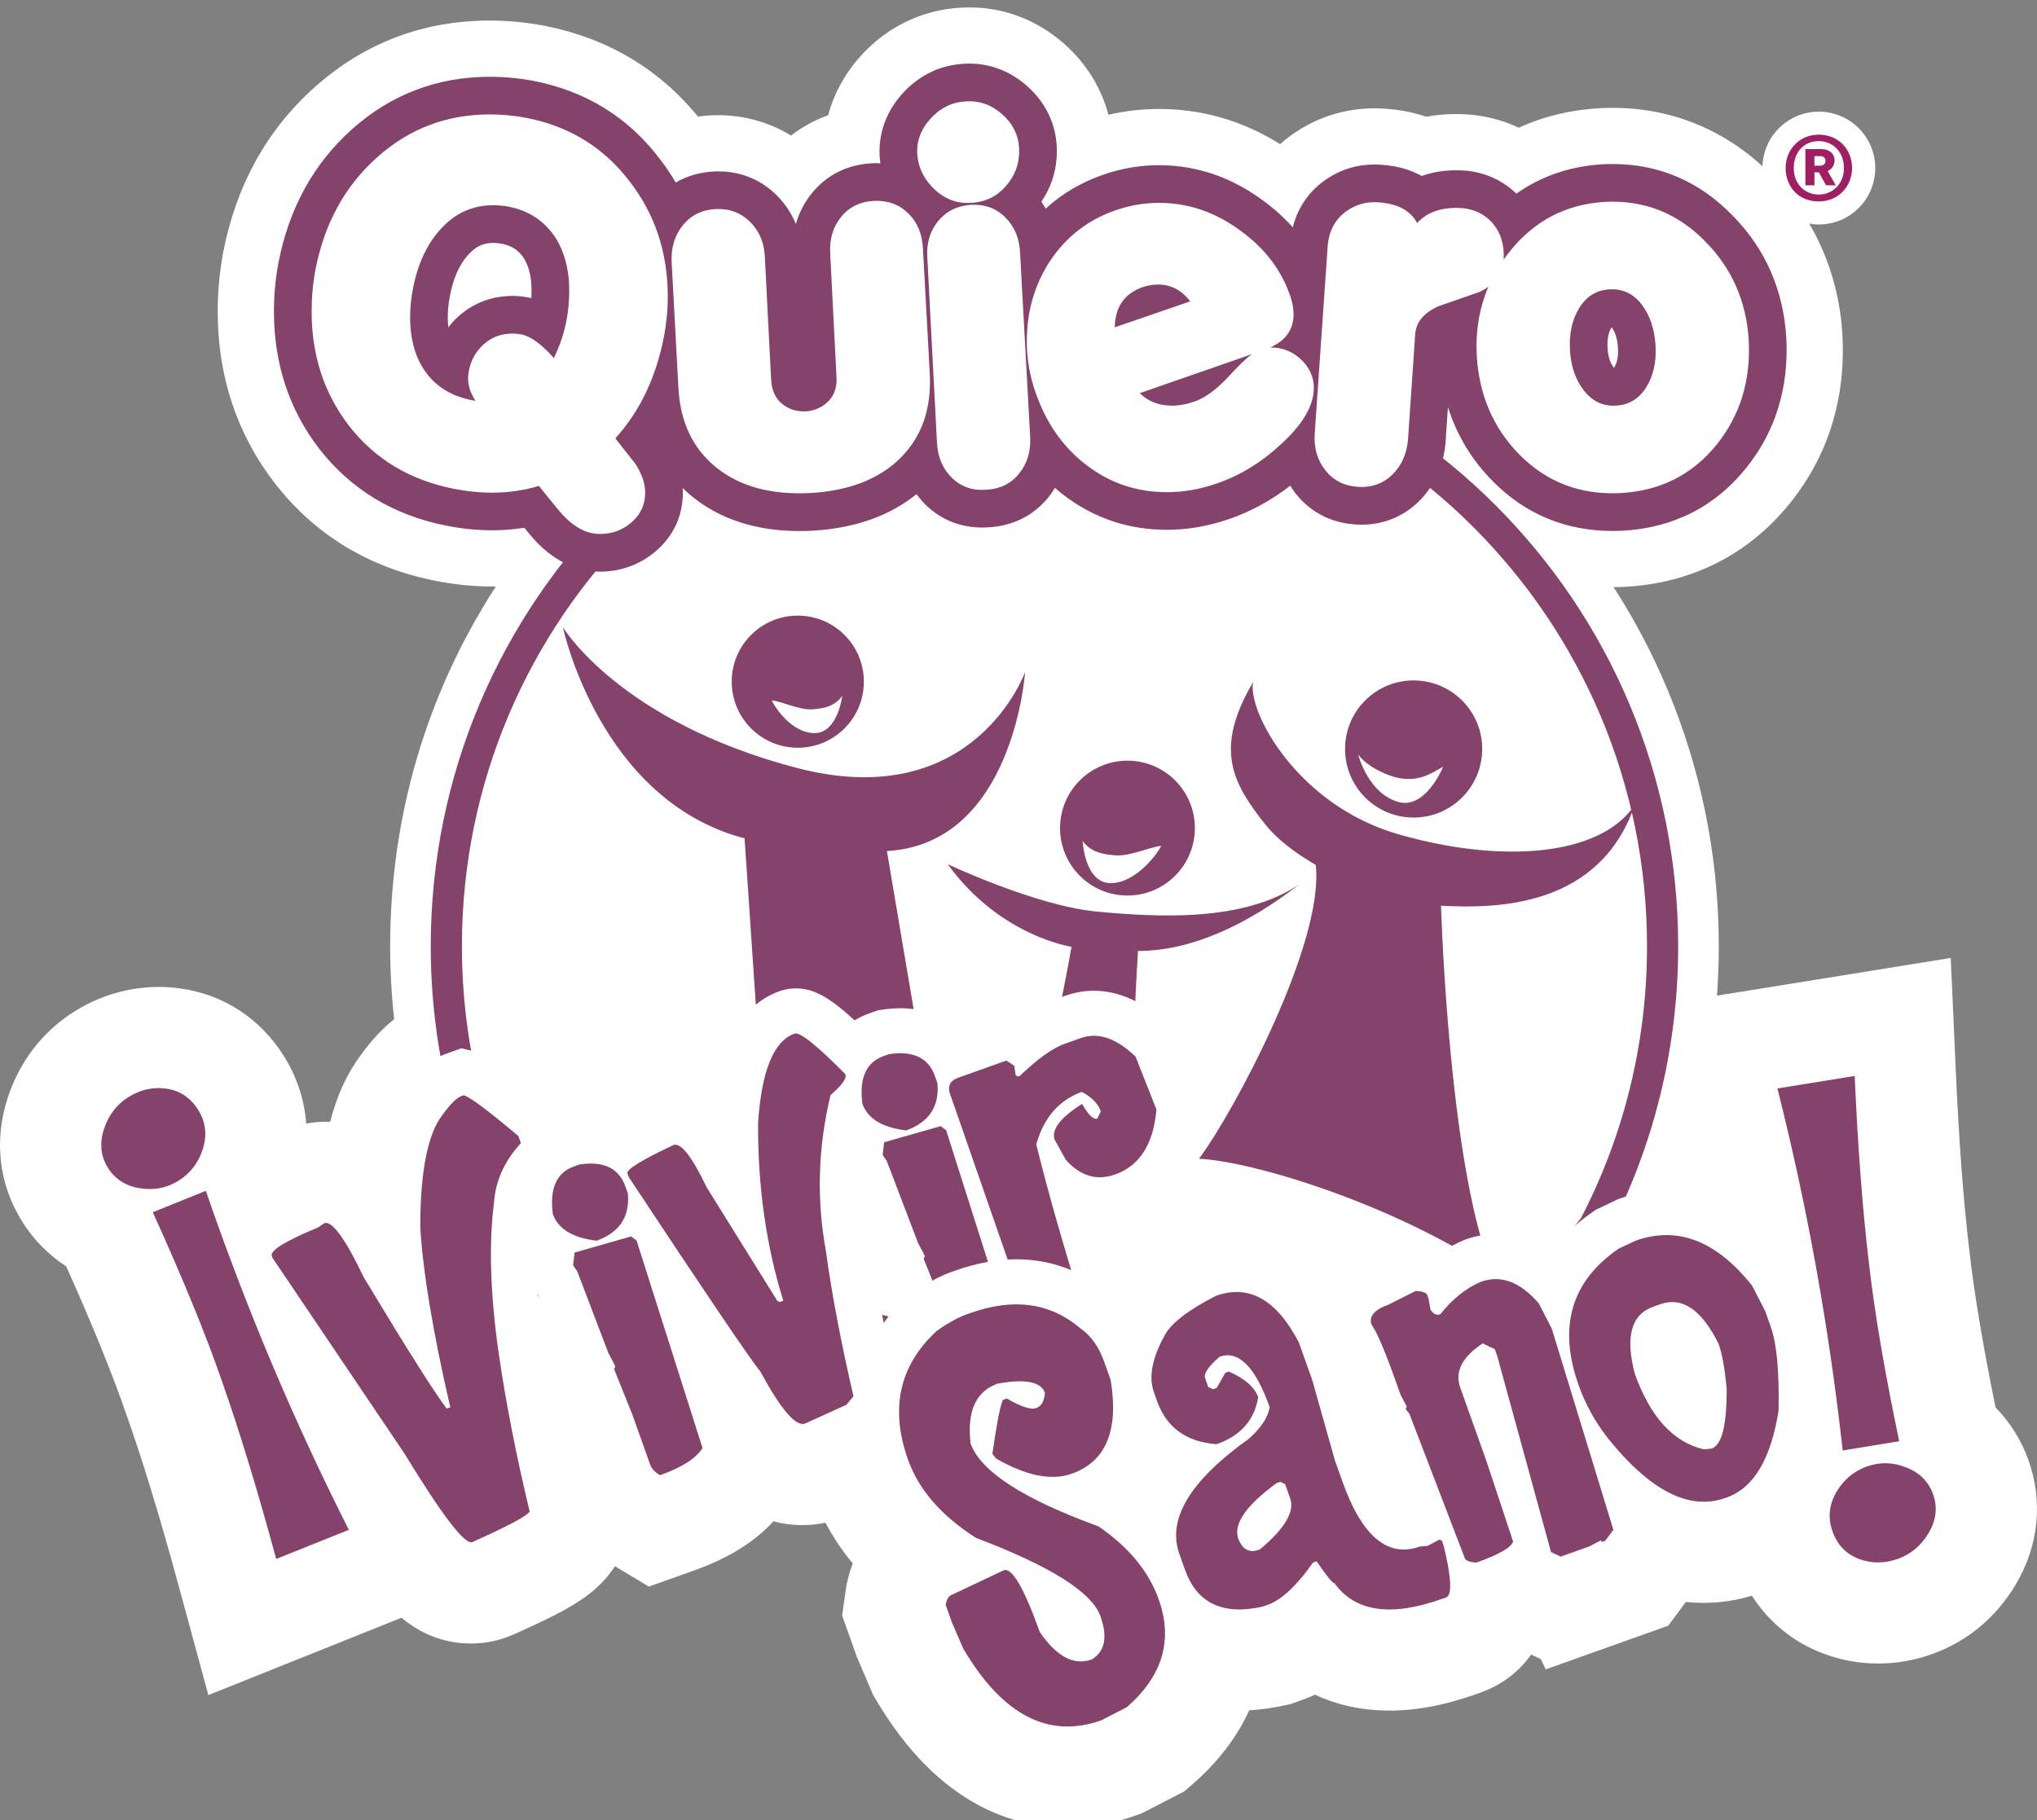 <?xml version="1.0" encoding="utf-8"?>
<!-- Generator: Adobe Illustrator 16.0.0, SVG Export Plug-In . SVG Version: 6.00 Build 0)  -->
<!DOCTYPE svg PUBLIC "-//W3C//DTD SVG 1.1//EN" "http://www.w3.org/Graphics/SVG/1.1/DTD/svg11.dtd">
<svg version="1.1" id="Layer_1" xmlns="http://www.w3.org/2000/svg" xmlns:xlink="http://www.w3.org/1999/xlink" x="0px" y="0px"
	 width="130.756px" height="116.86px" viewBox="0 0 130.756 116.86" enable-background="new 0 0 130.756 116.86"
	 xml:space="preserve">
<rect x="0" y="0" width="130.756" height="116.86" fill="#808080" stroke="none"/>
<g>
	<g>
		<path fill="#FFFFFF" d="M130.209,93.749c-0.459-1.287-1.18-2.439-2.115-3.393c-0.811-3.975-1.379-7.375-1.688-10.139
			c-0.375-3.15-0.664-6.994-0.861-11.43l-0.326-7.287l-15.004,2.42c0.076-1.053,0.115-2.109,0.115-3.174
			c0-8.305-2.381-16.264-6.752-23.053c0.244,0,0.488-0.008,0.746-0.02l0.029-0.002c4.281-0.24,7.938-2.107,10.57-5.398
			c2.418-3.021,3.545-6.625,3.348-10.709l-0.002-0.035c-0.227-3.941-1.773-7.473-4.475-10.211
			c-2.785-2.875-6.344-4.395-10.291-4.395c-0.26,0-0.516,0.006-0.791,0.02l-0.029,0.002c-1.859,0.105-3.598,0.525-5.191,1.254
			c-0.988-0.469-2.066-0.756-3.207-0.846l-0.059-0.004c-0.922-0.063-1.822-0.012-2.674,0.145c-0.809-0.275-1.68-0.447-2.604-0.512
			c-2.209-0.17-4.342,0.438-6.119,1.74c-0.229,0.168-0.449,0.346-0.656,0.533c-2.391-1.5-5-2.26-7.777-2.26
			c-1.092,0-2.178,0.125-3.246,0.373c-0.461-1.742-1.438-3.322-2.848-4.564c-1.885-1.658-4.219-2.467-6.67-2.309
			C59.236,0.63,57,1.698,55.33,3.503c-1.051,1.139-1.789,2.473-2.174,3.896c-0.859,0.309-1.66,0.746-2.381,1.303
			c-1.512-0.928-3.287-1.383-5.109-1.297c-0.291,0.014-0.578,0.039-0.865,0.08c-2.535-3.1-5.869-5.063-9.92-5.844l-0.029-0.006
			c-1.139-0.209-2.283-0.316-3.404-0.316c-4.293,0-8.084,1.447-11.268,4.297c-3.051,2.73-5.018,6.283-5.85,10.564l-0.006,0.027
			c-0.23,1.244-0.35,2.518-0.35,3.787c0,4.17,1.234,7.881,3.678,11.045c2.576,3.307,6.045,5.41,10.301,6.248
			c1.293,0.26,2.6,0.381,3.877,0.363c-4.451,6.869-6.785,14.775-6.785,23.096c0,1.563,0.086,3.133,0.256,4.689
			c-0.74,0.582-1.434,1.328-2.113,2.262c-0.891,1.18-1.551,2.6-1.996,4.32c-0.514-0.016-1.033,0.02-1.539,0.115
			c-0.109-1.527-0.596-3.014-1.449-4.363c-1.508-2.393-3.859-3.922-6.619-4.311c-2.365-0.334-4.77,0.191-6.822,1.486
			c-2.029,1.281-3.506,3.199-4.271,5.543c-0.895,2.746-0.559,5.576,0.951,7.965c0.729,1.154,1.684,2.123,2.805,2.846
			c1.664,3.701,2.961,6.895,3.869,9.525c1.055,2.982,2.18,6.674,3.346,10.963l1.912,7.039l12.393-4.965
			c1.217,0.996,2.658,1.652,4.482,1.652c0.768,0,1.523-0.133,2.246-0.389l0.465-0.188c3.504-1.563,5.158-2.479,6.326-4.115
			l0.191-0.268l2.17,1.307l2.898-1.033c2.203-0.785,3.885-1.826,5.102-3.162c0.572,0.156,1.197,0.248,1.879,0.248
			c0.492,0,0.982-0.051,1.463-0.156c0.48,0.918,1.064,1.793,1.75,2.617c-0.221,0.563-0.377,1.156-0.463,1.773l-0.219,1.574
			l0.941,2.643l1.045,2.445l0.211,0.355c3.994,6.754,8.877,8.172,12.27,8.172h0.004c1.445,0,2.91-0.262,4.354-0.777l0.408-0.145
			l2.717-1.4l0.596-0.516c1.588-1.385,2.799-2.975,3.586-4.697c0.732-0.039,1.488-0.145,2.256-0.314l0.395-0.086l0.84-0.301
			l0.344-0.133c0.129-0.053,0.256-0.109,0.383-0.17c1.441,0.676,3.057,1.023,4.783,1.023c1.748,0,3.576-0.346,5.59-1.063
			l0.227-0.082c1.379-0.492,2.492-1.336,3.275-2.455l0.619,0.293l0.318,0.662l7.861-2.803l1.139-1.527
			c1.42,0.15,2.859,0.018,4.238-0.4c1.074,1.693,2.643,2.98,4.568,3.707c2.244,0.848,4.689,0.863,6.984,0.045
			c2.262-0.807,4.123-2.354,5.383-4.475C130.865,99.243,131.156,96.409,130.209,93.749z"/>
		<g>
			<path fill="none" stroke="#85426B" stroke-width="2" d="M102.34,78.729c2.801-5.383,4.383-11.498,4.383-17.982
				c0-21.564-17.477-39.041-39.035-39.041S28.65,39.183,28.65,60.747c0,8.588,2.777,16.525,7.477,22.973
				C59.898,79.571,82.811,104.052,102.34,78.729z"/>
			<g>
				<path fill="#85426B" d="M73.049,61.052c3.357,0,6.941-1.621,10.373-4.295c-3.58,2.453-9.123,2.133-13.023,1.766
					s-9.566-3.043-9.566-3.043c3.361,4.639,7.947,5.303,7.947,5.303s-0.17,1.029-0.662,3.506c-0.49,2.477-0.293,3.557-0.293,5.689
					c0,2.135-0.787,3.779-1.963,6.109c1.643-1.227,4.512-4.514,5.176-6.133c0.516,3.139,2.428,5.986,3.924,6.205
					c-0.393-0.441-1.717-3.729-1.963-6.596C72.754,66.69,72.803,65.05,73.049,61.052z M72.373,57.493
					c2.389,0,4.326-1.939,4.326-4.332c0-2.389-1.938-4.326-4.326-4.326c-2.391,0-4.328,1.938-4.328,4.326
					C68.045,55.554,69.982,57.493,72.373,57.493z M71.65,54.917c0.844,0.059,2.145-0.525,2.885-0.615
					c-0.146,0.367-1.561,2.396-3.238,2.396s-1.801-2.703-1.801-2.703C70.047,54.728,70.807,54.856,71.65,54.917z M51.211,48.005
					c2.342,0,4.24-1.9,4.24-4.242c0-2.344-1.898-4.24-4.24-4.24c-2.344,0-4.242,1.896-4.242,4.24
					C46.969,46.104,48.867,48.005,51.211,48.005z M52.129,45.54c0.758-0.057,1.439-0.178,1.936-0.871c0,0-0.277,2.396-1.781,2.396
					s-2.611-1.76-2.742-2.105C50.203,45.044,51.373,45.597,52.129,45.54z M65.799,43.149c0,0-3.258,9.137-14.656,6.15
					s-15.012-9.035-15.012-9.035s2.346,11.117,11.664,13.559c0.182,2.715,0.996,14.748,0.996,14.748l10.402-0.543l-2.262-13.391
					C65.074,54.187,65.799,43.149,65.799,43.149z M90.74,52.487c2.432,0,4.404-1.971,4.404-4.404c0-2.43-1.973-4.4-4.404-4.4
					c-2.43,0-4.4,1.971-4.4,4.4C86.34,50.517,88.311,52.487,90.74,52.487z M89.834,49.956c1.287,0.229,2.047-0.311,2.801-0.732
					c-0.145,0.373-1.252,2.719-2.861,2.266c-1.973-0.553-2.59-3.045-2.59-3.045C87.734,49.192,89.002,49.81,89.834,49.956z
					 M104.939,51.671c-2.254,3.379-8.73,3.756-15.209,1.879c-6.477-1.879-9.668-7.887-9.291-9.764
					c-2.537,4.318-1.314,6.479,0.75,9.105c0.748,0.953,1.916,1.854,3.268,2.633c0.57,5.035-5.311,15.959-7.492,18.867
					c3.66,0.188,12.58,3.004,18.775,7.133c-2.426-6.182-3.092-19.215-3.244-23.379c0.016,0,0.035,0.004,0.053,0.004
					C96.115,58.337,102.686,58.243,104.939,51.671z"/>
			</g>
			<path fill="#FFFFFF" d="M75.354,66.198l-0.451-0.436c-1.479-1.432-3.055-2.156-4.686-2.156c-0.613,0-1.225,0.105-1.814,0.314
				l-1.029,0.367c-0.59,0.213-1.191,0.525-1.824,0.959l-0.557-0.369l-3.514,1.252c-0.934-0.9-2.211-1.4-3.682-1.4
				c-0.373,0-0.768,0.031-1.172,0.092l-0.271,0.043l-0.605,0.213c-0.213,0.076-0.533,0.211-0.893,0.428
				c-1.691-1.555-2.666-2.051-3.783-2.051c-0.357,0-0.707,0.061-1.039,0.18c-3.619,1.289-4.104,6.061-4.238,7.994
				c-0.668-0.627-1.463-1.027-2.445-1.027c-0.371,0-0.736,0.061-1.086,0.186l-0.133,0.049l-0.129,0.059
				c-0.982,0.463-1.742,0.854-2.313,1.186c-0.545-0.174-1.137-0.27-1.766-0.27c-0.373,0-0.768,0.031-1.17,0.094l-0.273,0.041
				l-0.436,0.156l-0.313-0.873l-0.596-0.506c-3.176-2.678-3.93-3.018-4.648-3.203l-0.861-0.225l-0.951,0.34
				c-0.92,0.328-1.721,1.012-2.59,2.213c-1.221,1.598-1.857,4.047-1.979,7.641c-0.855-1.137-1.852-1.867-3.184-1.867
				c-0.365,0-0.727,0.063-1.07,0.186l-0.334,0.121l-0.484,0.32c-1.041,0.441-1.832,0.828-2.412,1.182
				c-0.229-0.639-0.457-1.273-0.676-1.916l-0.234-0.68c0.029-0.086,0.057-0.172,0.084-0.26c0.52-1.701,0.297-3.387-0.643-4.877
				c-0.949-1.502-2.355-2.424-4.072-2.666c-1.541-0.217-3.047,0.115-4.395,0.967c-1.311,0.826-2.268,2.076-2.768,3.611
				c-0.564,1.73-0.367,3.434,0.57,4.92c0.627,0.996,1.494,1.734,2.545,2.186l0.139,0.309c1.881,4.139,3.34,7.699,4.342,10.6
				c1.084,3.07,2.236,6.844,3.424,11.221l0.852,3.129l10.605-4.244l-0.842-1.666c2.043,3.01,3.18,3.844,4.691,3.844
				c0.002,0,0.002,0,0.002,0c0.354,0,0.703-0.061,1.035-0.178l0.207-0.084c3.486-1.555,4.316-2.156,4.859-2.916l0.768-1.074
				l-0.309-1.281c-0.859-3.588-1.521-6.986-1.965-10.092c-0.16-1.143-0.271-2.225-0.344-3.25l1.793,4.709l-0.025,0.055l1.623,4.055
				l1.123,3.152c0.221,0.619,0.721,1.498,1.859,2.184l1.172,0.707l1.289-0.461c2.055-0.73,3.434-1.689,4.211-2.934l0.709-1.135
				l-0.451-1.424c1.096,1.502,2.24,2.371,3.723,2.371c0.383,0,0.756-0.066,1.115-0.193l3.5-1.576l1.783-2.168l-0.322-1.389
				c-0.783-3.361-1.359-6.402-1.719-9.033l-0.008-0.057l0.291,0.766l-0.027,0.055l1.623,4.053l1.123,3.152
				c0.221,0.617,0.721,1.498,1.857,2.184l1.174,0.707l1.291-0.459c1.26-0.449,2.264-0.984,3.033-1.617
				c0.234,0.053,0.475,0.078,0.721,0.078c0.373,0,0.738-0.063,1.088-0.186l0.229-0.08l0.643-0.359l1.82-0.65l0.074-0.154
				c0.445-0.303,0.918-0.752,1.324-1.426l0.674-1.115l-0.393-1.246c-0.568-1.803-1.088-3.518-1.557-5.133
				c0.564-0.027,1.135-0.141,1.697-0.342c1.533-0.547,4.162-2.137,4.551-6.641l0.061-0.678L75.354,66.198z M10.268,72.884
				c-0.078,0.258-0.186,0.369-0.344,0.467c-0.189,0.121-0.301,0.111-0.488,0.082c-0.01-0.002-0.02-0.004-0.027-0.006
				c0.002-0.008,0.004-0.018,0.008-0.025c0.109-0.338,0.242-0.443,0.357-0.518c0.193-0.121,0.309-0.137,0.396-0.137
				c0.021,0,0.045,0.002,0.076,0.004c0.006,0.01,0.012,0.02,0.02,0.031c0.008,0.014,0.016,0.025,0.02,0.033
				C10.283,72.829,10.277,72.853,10.268,72.884z M29.332,93.267l0.809-0.291c0.148,0.734,0.305,1.479,0.469,2.229
				C30.279,94.731,29.859,94.103,29.332,93.267z"/>
			<path fill="#FFFFFF" d="M14.07,76.157l-0.311-0.902l-0.639,0.256c0.344-0.438,0.604-0.945,0.777-1.514
				c0.352-1.152,0.209-2.242-0.422-3.242c-0.637-1.008-1.535-1.6-2.67-1.76c-1.074-0.15-2.111,0.08-3.061,0.68
				c-0.926,0.584-1.58,1.443-1.941,2.549c-0.379,1.17-0.258,2.26,0.361,3.244c0.602,0.951,1.502,1.527,2.676,1.715
				c0.033,0.004,0.066,0.008,0.102,0.016L8.59,77.341l0.391,0.861c1.906,4.195,3.389,7.813,4.404,10.762
				c1.102,3.113,2.268,6.936,3.471,11.357l0.268,0.982l6.525-2.615l-0.445-0.881C19.703,90.888,16.631,83.604,14.07,76.157z
				 M73.666,67.323l-0.141-0.135c-1.484-1.438-3.021-1.906-4.455-1.396l-1.031,0.365c-0.709,0.252-1.5,0.756-2.4,1.527l-0.916-0.604
				l-3.516,1.252c-0.16,0.059-0.303,0.131-0.434,0.211c-0.514-1.182-1.561-1.832-2.977-1.832c-0.273,0-0.566,0.023-0.871,0.07
				l-0.086,0.014l-0.426,0.152c-0.492,0.174-1.148,0.545-1.576,1.305c-2.574-2.596-3.252-2.816-3.766-2.816
				c-0.129,0-0.256,0.023-0.373,0.064c-1.732,0.619-2.695,2.754-2.943,6.531v0.053c-0.014,2.488,0.18,4.898,0.58,7.205l-2.174-3.496
				c-1.113-2.313-1.902-3.213-2.813-3.213c-0.145,0-0.285,0.023-0.42,0.074l-0.08,0.033c-1.486,0.699-2.441,1.203-2.973,1.66
				c-0.525-0.363-1.184-0.555-1.953-0.555c-0.271,0-0.566,0.025-0.869,0.07l-0.086,0.012l-0.426,0.152
				c-0.889,0.316-2.324,1.262-1.953,4.037l0.014,0.094l0.031,0.09c0.252,0.709,0.719,1.26,1.398,1.652l-0.189,1.543l0.408,0.613
				l1.955,5.127l0.283,0.555l-0.059,0.123l1.314,3.285l1.137,3.189c0.162,0.455,0.504,0.842,1.014,1.148l0.369,0.223l0.404-0.145
				c1.617-0.576,2.662-1.27,3.193-2.119l0.223-0.355l-4.414-13.895c3.652,5.496,5.746,8.57,6.371,9.346
				c1.705,3.141,2.625,3.783,3.482,3.783c0.154,0,0.305-0.023,0.449-0.074l2.928-1.326l0.867-1.055l-0.102-0.436
				c-0.795-3.422-1.383-6.523-1.75-9.217l-0.008-0.041c-0.568-3.111-0.494-6.266,0.219-9.385c0.104-0.094,0.199-0.186,0.287-0.275
				c0.01,0.15,0.023,0.307,0.045,0.471l0.012,0.094l0.033,0.09c0.252,0.707,0.721,1.26,1.398,1.652l-0.188,1.543l0.406,0.613
				l1.955,5.129l0.283,0.551l-0.059,0.123l1.314,3.285l1.137,3.189c0.162,0.453,0.504,0.842,1.014,1.15l0.367,0.221l0.406-0.143
				c1.617-0.578,2.664-1.271,3.195-2.123l0.045-0.072c0.396,0.359,0.783,0.541,1.18,0.541c0.145,0,0.289-0.025,0.424-0.072
				l0.717-0.387l1.197-0.426l0,0c0.453-0.164,0.836-0.504,1.141-1.01l0.213-0.354l-0.123-0.387
				c-1.039-3.299-1.918-6.297-2.619-8.949c0.799,0.822,1.705,1.24,2.691,1.24c0.422,0,0.857-0.078,1.293-0.234
				c1.928-0.688,3.016-2.35,3.24-4.941l0.018-0.213L73.666,67.323z M40.904,78.54c0.047-0.104,0.088-0.209,0.123-0.32
				c0.186,0.279,0.365,0.549,0.541,0.813L40.904,78.54z M32.877,86.55c-0.5-3.615-0.59-6.713-0.27-9.203l0.006-0.059
				c0.076-1.199,0.564-2.273,1.49-3.285l0.369-0.402l-0.428-1.205l-0.188-0.156c-2.838-2.396-3.486-2.703-3.869-2.803l-0.27-0.068
				l-0.377,0.133c-0.525,0.188-1.039,0.658-1.666,1.529c-1.078,1.398-1.604,3.936-1.605,7.754v0.029v0.027
				c0.125,2.061,0.484,4.619,1.076,7.635c-0.818-1.305-1.816-2.939-2.992-4.896c-1.6-3.322-2.396-3.975-3.23-3.975
				c-0.139,0-0.273,0.023-0.404,0.072l-0.105,0.035l-0.436,0.291c-2.561,1.066-3.783,1.818-3.385,2.938l0.078,0.221l8.535,12.66
				c3.447,5.65,4.293,6.102,5.039,6.102h0.002c0.127,0,0.252-0.023,0.369-0.064l0.064-0.023c3.305-1.477,3.814-1.926,4.055-2.262
				l0.24-0.336l-0.096-0.402C34.006,93.188,33.332,89.728,32.877,86.55z"/>
			<path fill="#85426B" d="M9.807,77.825c1.928,4.244,3.406,7.854,4.436,10.836c1.113,3.152,2.273,6.959,3.488,11.422l4.662-1.867
				c-3.533-6.986-6.594-14.24-9.18-21.764L9.807,77.825z M13.031,73.731c0.271-0.891,0.166-1.723-0.32-2.492
				c-0.49-0.775-1.168-1.225-2.029-1.348c-0.863-0.121-1.68,0.063-2.449,0.549c-0.75,0.471-1.27,1.16-1.564,2.064
				s-0.207,1.73,0.266,2.479c0.457,0.725,1.141,1.16,2.051,1.303c0.908,0.145,1.736-0.02,2.484-0.49
				C12.238,75.308,12.76,74.62,13.031,73.731z M40.303,76.618l-0.164-0.459c-0.416-1.168-1.398-1.635-2.949-1.398l-0.342,0.123
				c-1.125,0.4-1.578,1.42-1.359,3.063c0.34,0.953,1.273,1.523,2.803,1.707C39.764,79.128,40.436,78.118,40.303,76.618z
				 M31.709,77.229c0.088-1.4,0.664-2.68,1.727-3.84l-0.164-0.457c-1.945-1.643-3.115-2.514-3.512-2.619l-0.113,0.043
				c-0.33,0.115-0.744,0.523-1.242,1.217c-0.949,1.219-1.426,3.623-1.428,7.211c0.174,2.9,0.816,6.754,1.928,11.566l-0.229,0.082
				c-0.805-1.053-2.578-3.861-5.322-8.422c-1.197-2.496-2.039-3.654-2.529-3.482l-0.418,0.279c-2.096,0.869-3.084,1.477-2.959,1.828
				l0.041,0.115l8.482,12.578c2.41,3.957,3.857,5.848,4.342,5.674c2.236-0.996,3.467-1.648,3.688-1.957
				c-0.887-3.689-1.559-7.146-2.02-10.371C31.467,82.962,31.375,79.812,31.709,77.229z M60.385,72.298l-3.631,1.035l-0.098,0.809
				l0.277,0.418l1.99,5.221l0.4,0.764l0.041,0.111l-0.074,0.156l1.176,2.934l1.141,3.205c0.09,0.252,0.301,0.479,0.629,0.678
				c1.404-0.5,2.314-1.082,2.73-1.748l-4.232-13.32L60.385,72.298z M60.174,69.536l-0.162-0.459c-0.418-1.168-1.4-1.635-2.951-1.398
				L56.717,67.8c-1.123,0.404-1.576,1.424-1.357,3.064c0.34,0.955,1.273,1.523,2.803,1.709
				C59.635,72.048,60.309,71.036,60.174,69.536z M72.896,67.839c-1.236-1.193-2.408-1.59-3.523-1.193l-1.029,0.365
				c-0.781,0.279-1.74,0.963-2.877,2.059l-0.115,0.041l-0.156-0.074l-0.09-0.615L64.6,68.087l-3.088,1.102
				c-0.535,0.189-0.707,0.551-0.516,1.086l0.285,0.801l5.023,14.459c0.314,0.318,0.572,0.439,0.777,0.367l0.645-0.359l0.914-0.326
				l0.074-0.154l0.154,0.074l0.115-0.041c0.254-0.092,0.48-0.301,0.68-0.631c-1.32-4.186-2.369-7.852-3.146-10.998
				c0.488-1.723,1.467-2.844,2.928-3.367c0.637,0.342,1.043,0.754,1.217,1.246l-0.223,0.465c-0.246,0.088-0.574-0.225-0.979-0.941
				c-1.404,0.887-1.988,1.654-1.76,2.303l0.719,1.291c0.932,1.043,1.988,1.355,3.17,0.934c1.57-0.557,2.451-1.945,2.643-4.166
				L72.896,67.839z M40.512,79.378l-3.629,1.037l-0.096,0.807l0.275,0.418l1.99,5.223l0.4,0.762l0.041,0.115l-0.074,0.154
				l1.176,2.932l1.141,3.205c0.09,0.256,0.301,0.48,0.629,0.678c1.404-0.5,2.314-1.08,2.73-1.746l-4.232-13.32L40.512,79.378z
				 M53.313,70.304c0.662-0.572,0.986-0.988,0.973-1.25l-0.041-0.113c-1.824-1.842-2.904-2.705-3.24-2.584
				c-1.344,0.477-2.123,2.391-2.342,5.734c-0.023,4.076,0.516,7.883,1.617,11.416l-0.229,0.082l-0.154-0.074l-4.531-7.283
				c-0.949-1.982-1.66-2.893-2.131-2.723c-2.061,0.971-3.047,1.58-2.959,1.828l0.082,0.229c5.033,7.611,7.848,11.768,8.439,12.467
				c1.326,2.451,2.283,3.57,2.875,3.361l2.664-1.209l0.449-0.547c-0.805-3.467-1.393-6.566-1.766-9.299
				C52.406,76.993,52.506,73.651,53.313,70.304z"/>
			<path fill="#FFFFFF" d="M126.811,94.964c-0.395-1.111-1.076-2.023-2.004-2.693l-0.07-0.332c-0.928-4.451-1.57-8.246-1.912-11.295
				c-0.385-3.234-0.682-7.172-0.883-11.695l-0.145-3.242l-11.277,1.818l0.771,3.061c0.707,2.797,1.344,5.631,1.91,8.492
				c-1.902-1.773-3.99-2.676-6.234-2.676c-0.975,0-1.965,0.178-2.945,0.529l-0.137,0.047l-1.445,0.686l-0.191,0.133
				c-1.127,0.773-2.039,1.66-2.738,2.641c-1.326-0.965-2.584-1.207-3.504-1.207c-0.645,0-1.291,0.113-1.922,0.338l-0.158,0.063
				c-0.455,0.193-0.896,0.432-1.322,0.711c-0.422-0.188-0.939-0.316-1.566-0.35l-0.77-0.045l-2.297,1.158
				c-0.863,0.336-1.521,0.777-2.008,1.355c-0.318,0.375-0.547,0.799-0.688,1.244c-1.939-2.979-4.234-3.646-5.898-3.646
				c-0.754,0-1.527,0.137-2.293,0.408l-0.18,0.064l-0.17,0.088c-2.234,1.148-3.646,2.279-4.4,3.533
				c-0.361-0.447-0.771-0.842-1.232-1.178c-1.709-1.41-3.682-2.127-5.863-2.127c-1.252,0-2.572,0.244-3.924,0.727l-0.229,0.08
				c-0.818,0.293-1.68,0.766-2.637,1.443l-0.158,0.109l-0.139,0.133c-3.258,3.025-4.152,6.947-2.584,11.346
				c0.713,2.004,2.021,3.783,3.895,5.307c-0.869,0.561-1.457,1.506-1.613,2.652l-0.098,0.701l0.645,1.811l0.869,2.02l0.092,0.156
				c2.514,4.248,5.598,6.4,9.166,6.4h0.002c1.033,0,2.09-0.189,3.146-0.568l0.178-0.063l2.119-1.09l0.264-0.23
				c1.945-1.693,3.076-3.689,3.363-5.838c0.609,0.178,1.266,0.271,1.961,0.271c0.662,0,1.373-0.082,2.107-0.246l0.176-0.037
				l0.627-0.225l0.152-0.059c0.607-0.256,1.197-0.627,1.781-1.119c1.266,1.109,2.895,1.689,4.787,1.689
				c1.33,0,2.762-0.279,4.377-0.854l0.229-0.082c1.205-0.43,1.789-1.287,2.031-2.273c0.719-0.26,1.459-0.549,2.117-0.938
				l2.084,0.988l1.033-0.369v0.002l3.779-1.346l1.887-2.535c0.873,0.328,1.752,0.492,2.641,0.492c0.799,0,1.59-0.139,2.354-0.41
				l0.113-0.041c1.064-0.379,1.977-1.002,2.734-1.861c-0.041,0.76,0.07,1.533,0.342,2.297c0.596,1.676,1.768,2.883,3.389,3.492
				c0.734,0.279,1.496,0.418,2.264,0.418c0.746,0,1.5-0.131,2.236-0.396c1.457-0.52,2.668-1.527,3.494-2.918
				C127.221,98.317,127.402,96.616,126.811,94.964z M73.012,96.245c-0.221-0.176-0.451-0.346-0.686-0.512
				c0.471-0.471,0.91-1.061,1.258-1.791c0.145,0.125,0.295,0.242,0.451,0.354C73.59,94.942,73.25,95.593,73.012,96.245z
				 M121.318,96.931c-0.18,0.307-0.332,0.381-0.463,0.426c-0.113,0.041-0.213,0.063-0.295,0.063c-0.039,0-0.098-0.004-0.193-0.035
				c-0.004-0.01-0.006-0.021-0.012-0.035c-0.006-0.016-0.01-0.027-0.016-0.037c0.008-0.012,0.018-0.035,0.035-0.063
				c0.133-0.236,0.262-0.318,0.436-0.379c0.102-0.037,0.164-0.043,0.201-0.043c0.082,0,0.182,0.025,0.295,0.07
				c0.01,0.004,0.02,0.008,0.025,0.012C121.328,96.915,121.324,96.923,121.318,96.931z"/>
			<path fill="#FFFFFF" d="M71.033,97.251l-0.094-0.066l-0.109-0.039c-1.369-0.502-2.504-0.977-3.441-1.426
				c0.602,0.021,1.184-0.063,1.715-0.252c1.836-0.656,3.861-2.408,3.076-7.051l-0.012-0.078l-0.436-1.221
				c-0.4-1.127-1.02-1.992-1.844-2.572c-2.162-1.813-4.852-2.193-7.908-1.102l-0.229,0.08c-0.645,0.229-1.35,0.619-2.158,1.191
				l-0.092,0.072c-2.67,2.48-3.363,5.586-2.064,9.23c0.754,2.119,2.348,3.963,4.734,5.482l0.078,0.049l0.088,0.033
				c0.5,0.191,0.967,0.373,1.404,0.553l-2.98,1.408c-0.324,0.131-0.824,0.477-0.947,1.371l-0.031,0.221l0.48,1.354l0.75,1.732
				l0.051,0.1c2.129,3.602,4.641,5.426,7.459,5.426h0.002c0.805,0,1.639-0.15,2.479-0.451l1.844-0.938l0.082-0.074
				c2.594-2.26,3.371-4.92,2.307-7.908C74.535,100.411,73.123,98.685,71.033,97.251z M69.693,105.71
				c-0.109,0.029-0.213,0.045-0.313,0.045l0,0c-0.689,0-1.363-0.748-1.826-1.41c-0.51-1.424-0.941-2.41-1.326-3.084
				c2.633,1.33,3.371,2.279,3.557,2.801C70.195,105.218,69.898,105.563,69.693,105.71z M114.16,83.864l-0.93-1.824l-0.057-0.07
				c-1.893-2.377-3.982-3.584-6.207-3.584c-0.746,0-1.516,0.139-2.279,0.412l-1.188,0.559l-0.129,0.07
				c-1.822,1.258-2.943,2.838-3.359,4.678l-0.482-0.943l-0.072-0.082c-1.07-1.238-2.232-1.867-3.451-1.867
				c-0.416,0-0.84,0.076-1.254,0.225l-0.053,0.02c-0.771,0.328-1.504,0.83-2.184,1.498l-0.076-0.215l-0.049-0.078
				c-0.381-0.633-1.195-0.678-1.461-0.691l-0.242-0.014l-1.916,0.967c-0.59,0.217-1.014,0.484-1.293,0.816
				c-0.393,0.465-0.494,1.037-0.289,1.613l0.045,0.123l0.078,0.107c0.127,0.174,0.521,0.855,1.451,3.463l0.285,0.801l0.24,0.479
				l-0.119,0.252l0.498,0.635l2.568,6.689l-0.863,0.455l-0.432,0.041l-0.105,0.037c-0.256,0.09-0.5,0.137-0.729,0.137
				c-1.439,0-2.469-2.039-3.078-3.75l-0.479-1.342l-1.443-5.129l-0.875-2.463l-0.049-0.111c-1.281-2.48-2.9-3.736-4.807-3.736
				c-0.527,0-1.076,0.1-1.627,0.297l-0.109,0.047c-2.041,1.047-3.225,1.998-3.719,2.992c-0.9,1.648-1.139,3.098-0.707,4.309
				l0.205,0.574c0.645,1.809,1.982,2.928,3.885,3.271c-2.367,2.266-3.193,4.457-2.453,6.533l0.365,1.031
				c0.912,2.557,3.008,3.604,6.018,2.936l0.566-0.193l0.047-0.02c0.846-0.355,1.689-1.064,2.564-2.158
				c0.258,0.338,0.461,0.557,0.652,0.693c0.977,1.248,2.361,1.881,4.123,1.881l0,0c1.084,0,2.332-0.248,3.709-0.74l0.23-0.08
				c0.783-0.281,0.975-1.074,0.824-2.34c0.314,0.119,0.629,0.141,0.773,0.146l0.182,0.01l0.17-0.061
				c1.91-0.678,2.729-1.232,2.928-1.975l0.07-0.262l-1.813-5.467l-1.672-4.689c-0.074-0.207-0.254-0.713,0.65-1.457l3.557,12.963
				l1.338,0.633l2.129-0.758l0,0l1.342-0.479l0.963-1.291l-1.459-4.764c2.162,2.48,4.217,3.695,6.256,3.695
				c0.572,0,1.139-0.1,1.686-0.295l0.115-0.041c2.039-0.727,3.35-2.838,3.896-6.275l0.012-0.123
				c0.053-2.652-0.129-4.514-0.547-5.691L114.16,83.864z M80.434,98.657c-0.023-0.033-0.057-0.088-0.094-0.178
				c-0.1-0.328,0.275-1.051,1.578-2.102l0.047,0.121C82.07,96.8,81.729,97.54,80.434,98.657z M109.551,92.12l-0.105,0.01
				c-1.584-0.426-2.777-1.805-3.643-4.215c-0.697-2.699,0.256-3.039,0.617-3.166l0.457-0.164c0.162-0.059,0.318-0.088,0.463-0.088
				c0.881,0,1.643,1.143,2.137,2.123c0.197,0.582,0.35,1.453,0.451,2.596C109.934,91.278,109.662,91.938,109.551,92.12z
				 M124.943,95.628c-0.377-1.061-1.131-1.82-2.234-2.262c-0.033-0.01-0.064-0.023-0.096-0.035l0.375-0.061l-0.193-0.928
				c-0.941-4.508-1.594-8.365-1.941-11.465c-0.389-3.285-0.691-7.268-0.895-11.842l-0.047-1.018l-6.938,1.119l0.24,0.961
				c1.898,7.516,3.303,15.295,4.168,23.123l0.105,0.951l0.678-0.113c-0.432,0.355-0.795,0.791-1.092,1.309
				c-0.594,1.045-0.695,2.143-0.297,3.256c0.4,1.123,1.148,1.898,2.221,2.301c0.508,0.193,1.033,0.289,1.563,0.289
				c0.518,0,1.047-0.094,1.57-0.279c1.033-0.369,1.857-1.063,2.453-2.063C125.213,97.813,125.334,96.722,124.943,95.628z"/>
			<path fill="#85426B" d="M92.555,98.915L92.4,98.841l-0.76,0.4l-0.5,0.049c-2.059,0.732-3.715-0.654-4.965-4.164l-0.488-1.373
				l-1.453-5.156l-0.855-2.402c-1.428-2.758-3.201-3.762-5.326-3.004c-1.828,0.939-2.938,1.805-3.326,2.605
				c-0.781,1.424-1,2.621-0.656,3.586l0.203,0.572c0.605,1.697,1.879,2.619,3.822,2.764c1.547-0.549,2.434-1.555,2.666-3.014
				c-0.232-0.654-0.859-1.205-1.879-1.65l-0.229,0.082l-0.557,0.971l-0.227,0.082l-0.313-0.146l-0.203-0.574
				c-0.1-0.279,0.211-0.734,0.932-1.365c1.223-0.434,2.293,0.646,3.217,3.24c-0.125,0.674-0.57,1.35-1.342,2.027
				c-3.768,2.691-5.254,5.152-4.457,7.391l0.367,1.029c0.762,2.137,2.416,2.922,4.967,2.357l0.457-0.164
				c0.871-0.367,1.801-1.258,2.789-2.67l0.23-0.08c0.658,0.967,1.039,1.434,1.141,1.398c1.32,1.85,3.631,2.186,6.936,1.008
				l0.229-0.082c0.4-0.143,0.354-1.242-0.145-3.301L92.555,98.915z M80.887,99.462l-0.115,0.041
				c-0.578,0.205-1.006-0.029-1.283-0.703c-0.338-0.947,0.482-2.143,2.461-3.588l0.229-0.078l0.313,0.145l0.326,0.916
				C83.117,97.04,82.475,98.13,80.887,99.462z M70.521,97.997c-4.842-1.764-7.582-3.537-8.217-5.324
				c-0.242-2.064,0.334-3.346,1.725-3.842c1.777-0.322,2.793-0.127,3.047,0.592c-0.045,0.531-0.23,0.855-0.553,0.971
				c-0.352,0.127-0.982-0.078-1.896-0.611l-0.229,0.08c-0.158,0.199-0.393,1.355-0.697,3.471l0.236,0.303
				c1.943,1.115,3.564,1.439,4.861,0.977c2.205-0.785,3.035-2.803,2.49-6.045l-0.41-1.143c-0.342-0.967-0.859-1.688-1.543-2.16
				c-1.93-1.633-4.279-1.955-7.051-0.967l-0.229,0.08c-0.561,0.199-1.207,0.557-1.938,1.076c-2.391,2.219-3,4.975-1.828,8.262
				c0.689,1.932,2.145,3.605,4.367,5.018c4.771,1.807,7.43,3.48,7.98,5.023c0.479,1.342,0.291,2.268-0.557,2.779
				c-1.15,0.41-2.264-0.184-3.342-1.775c-1.006-2.824-1.777-4.141-2.309-3.949l-3.311,1.566c-0.223,0.078-0.359,0.299-0.41,0.66
				l0.408,1.146l0.727,1.676c2.52,4.26,5.471,5.785,8.854,4.582l1.635-0.842c2.295-2,2.979-4.307,2.047-6.92
				C73.744,100.888,72.455,99.327,70.521,97.997z M113.307,84.167l-0.842-1.633c-2.295-2.881-4.785-3.84-7.475-2.883l-1.104,0.523
				c-3.037,2.092-3.885,5.016-2.547,8.773c0.424,1.189,1.037,2.303,1.836,3.342c2.729,3.414,5.252,4.707,7.572,3.881l0.115-0.043
				c1.709-0.607,2.811-2.463,3.305-5.561c0.047-2.52-0.117-4.307-0.496-5.369L113.307,84.167z M109.875,92.999l-0.498,0.049
				c-1.967-0.453-3.445-2.076-4.441-4.865c-0.619-2.359-0.227-3.787,1.18-4.291l0.457-0.16c1.404-0.5,2.652,0.344,3.742,2.535
				c0.234,0.66,0.408,1.629,0.521,2.908C110.844,91.493,110.525,92.769,109.875,92.999z M98.773,83.673
				c-1.193-1.379-2.434-1.842-3.717-1.383c-0.939,0.398-1.811,1.096-2.609,2.09c-0.229,0.082-0.436-0.016-0.621-0.295l-0.131-0.727
				l-0.08-0.229c-0.088-0.148-0.334-0.232-0.734-0.254l-1.75,0.881c-0.914,0.326-1.277,0.756-1.088,1.291
				c0.334,0.453,0.859,1.684,1.574,3.693l0.285,0.801l0.4,0.762l-0.074,0.156l0.238,0.299l3.572,9.303
				c0.088,0.148,0.332,0.232,0.734,0.256c1.469-0.525,2.254-0.977,2.354-1.355l-1.721-5.189l-1.672-4.693
				c-0.361-1.016,0.117-1.961,1.441-2.834l0.775,0.369l0.164,0.457l3.447,12.568l0.621,0.295l1.83-0.652l0.76-0.398l0.041,0.113
				l0.23-0.082l0.521-0.701L99.613,85.31L98.773,83.673z M121.91,92.528c-0.953-4.561-1.605-8.41-1.955-11.545
				c-0.396-3.318-0.697-7.289-0.902-11.906l-4.959,0.801c1.916,7.59,3.314,15.338,4.189,23.244L121.91,92.528z M124.086,95.933
				c-0.285-0.809-0.857-1.383-1.715-1.721c-0.852-0.342-1.695-0.363-2.531-0.066c-0.855,0.307-1.516,0.865-1.977,1.672
				c-0.461,0.809-0.537,1.643-0.232,2.5c0.309,0.865,0.871,1.451,1.686,1.762c0.814,0.305,1.652,0.305,2.51,0
				c0.834-0.295,1.492-0.854,1.977-1.67C124.291,97.591,124.385,96.765,124.086,95.933z"/>
			<path fill="#85426B" d="M114.668,21.739c-0.178-3.104-1.346-5.768-3.451-7.898c-2.123-2.195-4.719-3.311-7.713-3.311
				c-0.195,0-0.395,0.004-0.613,0.016c-2.096,0.121-3.953,0.754-5.553,1.885c-0.896-0.865-2.033-1.379-3.313-1.48l-0.033-0.002
				c-1.086-0.07-1.996,0.082-2.729,0.35c-0.66-0.371-1.504-0.645-2.576-0.719c-1.365-0.105-2.629,0.25-3.721,1.049
				c-1.006,0.74-1.678,1.756-1.98,2.967c-0.547-0.611-1.168-1.176-1.865-1.689c-2.047-1.527-4.309-2.301-6.725-2.301
				c-1.186,0-2.371,0.199-3.527,0.592c-1.426,0.486-2.68,1.221-3.748,2.195c-0.086-0.148-0.178-0.297-0.279-0.438
				c0.709-1.039,1.051-2.246,0.992-3.535C67.76,7.903,67.1,6.554,65.92,5.515c-1.16-1.023-2.568-1.52-4.072-1.418
				c-1.482,0.08-2.82,0.721-3.869,1.855c-1.063,1.152-1.59,2.551-1.516,4.041l0.002,0.051c0.012,0.148,0.027,0.297,0.049,0.443
				c-0.08-0.004-0.158-0.012-0.238-0.012c-0.096,0-0.189,0.004-0.289,0.008c-1.576,0.074-2.918,0.74-3.879,1.928
				c-0.477,0.588-0.82,1.254-1.023,1.975c-0.283-0.703-0.703-1.332-1.25-1.871c-1.074-1.055-2.473-1.578-3.998-1.506
				c-0.91,0.043-1.736,0.287-2.461,0.709c-0.305-0.521-0.645-1.025-1.021-1.512c-2.029-2.682-4.766-4.371-8.154-5.023
				c-0.924-0.17-1.85-0.254-2.752-0.254c-3.377,0-6.357,1.135-8.863,3.375c-2.449,2.193-4.035,5.068-4.713,8.564
				c-0.191,1.027-0.289,2.078-0.289,3.127c0,3.352,0.98,6.32,2.918,8.83c2.025,2.6,4.773,4.26,8.16,4.926
				c1.664,0.334,3.365,0.393,4.994,0.133c0.621,0.758,0.822,0.967,0.961,1.09c1.455,1.424,2.92,1.725,3.896,1.725
				c1.361,0,2.617-0.467,3.631-1.354c1.105-0.969,1.689-2.254,1.689-3.717c0-0.1-0.008-0.199-0.014-0.297
				c0.199,0.191,0.406,0.379,0.625,0.557c1.809,1.463,4.123,2.205,6.875,2.205c0.262,0,0.529-0.006,0.816-0.02
				c2.727-0.156,4.975-0.947,6.695-2.35c0.166,0.225,0.344,0.441,0.543,0.641c0.984,0.984,2.252,1.504,3.668,1.504
				c0.127,0,0.258-0.004,0.387-0.012c1.559-0.08,2.889-0.734,3.842-1.895c0.168-0.203,0.313-0.42,0.447-0.641
				c0.186,0.162,0.375,0.32,0.57,0.471c1.936,1.475,4.158,2.223,6.604,2.223c1.334,0,2.682-0.232,3.992-0.686
				c1.402-0.48,2.721-1.201,3.939-2.146c0.109,0.176,0.225,0.348,0.355,0.514c0.938,1.18,2.248,1.863,3.795,1.973
				c0.141,0.01,0.281,0.016,0.42,0.016c1.396,0,2.658-0.504,3.648-1.459c1.008-0.975,1.613-2.281,1.748-3.777l0.156-2.316
				c0.563,1.797,1.521,3.391,2.873,4.758c2.098,2.123,4.688,3.197,7.701,3.197c0.201,0,0.406-0.004,0.633-0.014
				c3.273-0.186,5.949-1.547,7.955-4.053C113.959,27.704,114.822,24.927,114.668,21.739z M103.617,23.589
				c-0.006,0.01-0.012,0.016-0.016,0.023c-0.006-0.008-0.014-0.016-0.021-0.025c-0.23-0.297-0.357-0.701-0.389-1.23
				c-0.033-0.568,0.049-1.002,0.246-1.324c0.006-0.008,0.01-0.016,0.014-0.023c0,0.002,0.004,0.004,0.004,0.006
				c0.236,0.314,0.367,0.742,0.4,1.313C103.887,22.868,103.809,23.28,103.617,23.589z M34.121,18.669
				c0,0.158-0.006,0.316-0.014,0.471c-0.051-0.014-0.102-0.023-0.152-0.035c-0.359-0.072-0.717-0.107-1.057-0.107
				c-1.314,0-2.516,0.455-3.471,1.314c-0.238,0.215-0.455,0.447-0.648,0.697c-0.023-0.203-0.035-0.416-0.035-0.643
				c0-0.441,0.047-0.91,0.141-1.396c0.223-1.156,0.623-2.031,1.227-2.674c0.459-0.492,0.924-0.701,1.553-0.701
				c0.178,0,0.359,0.016,0.52,0.047c0.631,0.123,1.064,0.395,1.402,0.873C33.945,17.058,34.121,17.763,34.121,18.669z"/>
			<path fill="#FFFFFF" d="M33.762,7.562c-0.783-0.145-1.555-0.217-2.314-0.217c-2.777,0-5.193,0.92-7.25,2.762
				c-2.059,1.842-3.375,4.242-3.949,7.205c-0.166,0.883-0.246,1.777-0.246,2.684c0,2.818,0.801,5.266,2.404,7.344
				c1.666,2.139,3.91,3.486,6.727,4.041c0.822,0.164,1.645,0.248,2.469,0.248c1.029,0,2.025-0.145,2.992-0.434
				c0.967,1.215,1.523,1.883,1.668,2.006c0.719,0.721,1.469,1.08,2.25,1.08c0.783,0,1.461-0.252,2.037-0.756
				s0.865-1.137,0.865-1.896c0-0.598-0.217-1.225-0.65-1.883c-0.432-0.535-0.852-1.07-1.264-1.604
				c1.564-1.729,2.604-3.898,3.115-6.512c0.166-0.865,0.248-1.727,0.248-2.592c0-2.816-0.813-5.275-2.438-7.375
				C38.76,9.464,36.539,8.097,33.762,7.562z M35.551,22.987c-0.781-0.883-1.471-1.389-2.066-1.512
				c-0.207-0.041-0.4-0.061-0.586-0.061c-0.721,0-1.338,0.23-1.852,0.693c-0.516,0.463-0.834,1.045-0.957,1.744
				c-0.123,0.639,0.021,1.264,0.432,1.881c-1.398-0.225-2.459-0.832-3.178-1.82c-0.68-0.926-1.018-2.107-1.018-3.547
				c0-0.596,0.061-1.215,0.186-1.852c0.309-1.605,0.92-2.895,1.836-3.873c0.914-0.977,2.02-1.465,3.316-1.465
				c0.328,0,0.658,0.031,0.986,0.092c1.254,0.248,2.232,0.875,2.932,1.881c0.637,0.949,0.957,2.121,0.957,3.52
				C36.539,20.212,36.209,21.651,35.551,22.987z M59.246,15.983c-0.041-0.945-0.354-1.707-0.941-2.283
				c-0.584-0.574-1.32-0.842-2.205-0.803c-0.885,0.043-1.588,0.387-2.113,1.035c-0.523,0.646-0.756,1.436-0.695,2.359l0.402,7.898
				c0.041,0.66-0.133,1.184-0.525,1.574c-0.391,0.391-0.873,0.607-1.449,0.648c-0.596,0.02-1.105-0.143-1.527-0.494
				c-0.422-0.35-0.652-0.854-0.693-1.512l-0.402-7.898c-0.041-0.926-0.359-1.682-0.957-2.268c-0.596-0.586-1.326-0.859-2.189-0.818
				c-0.885,0.041-1.59,0.387-2.113,1.033c-0.525,0.648-0.768,1.436-0.727,2.361l0.432,8.021c0.104,2.223,0.912,3.945,2.424,5.168
				c1.512,1.225,3.521,1.773,6.031,1.65c2.51-0.143,4.449-0.898,5.816-2.268c1.369-1.367,1.99-3.172,1.867-5.416L59.246,15.983z
				 M62.332,13.022c0.906-0.041,1.656-0.406,2.254-1.096c0.596-0.689,0.873-1.484,0.832-2.393c-0.041-0.863-0.406-1.598-1.096-2.205
				c-0.689-0.605-1.465-0.879-2.328-0.818c-0.865,0.043-1.609,0.402-2.238,1.08c-0.627,0.68-0.92,1.441-0.881,2.283
				c0.063,0.885,0.434,1.646,1.113,2.283C60.666,12.796,61.449,13.083,62.332,13.022z M65.48,16.231
				c-0.041-0.926-0.355-1.682-0.941-2.268c-0.586-0.588-1.322-0.859-2.207-0.818c-0.883,0.063-1.588,0.412-2.113,1.049
				c-0.525,0.639-0.756,1.42-0.693,2.346l0.617,11.848c0.041,0.926,0.355,1.682,0.941,2.268c0.584,0.586,1.32,0.848,2.205,0.787
				c0.883-0.041,1.59-0.381,2.113-1.02c0.523-0.637,0.768-1.418,0.727-2.344L65.48,16.231z M81.617,22.31
				c-0.029,0-0.059,0.002-0.09,0.004c1.004-0.449,1.508-1.158,1.508-2.133c0-0.371-0.07-0.762-0.213-1.174
				c-0.557-1.645-1.605-3.033-3.148-4.164c-1.625-1.213-3.383-1.82-5.277-1.82c-0.926,0-1.842,0.154-2.746,0.463
				c-1.809,0.617-3.238,1.727-4.289,3.332c-0.965,1.502-1.451,3.199-1.451,5.092c0,1.131,0.188,2.221,0.557,3.27
				c0.68,1.975,1.773,3.539,3.287,4.689c1.512,1.152,3.225,1.729,5.137,1.729c1.07,0,2.139-0.186,3.209-0.557
				c1.502-0.514,2.879-1.357,4.133-2.529c1.4-1.275,2.1-2.479,2.1-3.609c0-0.699-0.273-1.307-0.816-1.82
				C82.969,22.567,82.336,22.31,81.617,22.31z M73.379,18.423c0.33-0.104,0.646-0.156,0.957-0.156c0.822,0,1.512,0.361,2.068,1.08
				l-4.848,1.668C71.58,19.698,72.186,18.833,73.379,18.423z M78.994,24.036c-0.822,0.906-1.584,1.482-2.283,1.729
				c-0.514,0.186-1.008,0.277-1.482,0.277c-0.842,0-1.531-0.268-2.066-0.801l7.191-2.5C79.982,23.017,79.531,23.446,78.994,24.036z
				 M112.254,21.878c-0.145-2.51-1.07-4.629-2.775-6.357c-1.77-1.83-3.918-2.684-6.449-2.561c-2.508,0.145-4.555,1.215-6.139,3.209
				c-0.131,0.162-0.254,0.33-0.371,0.496c0.057-0.953-0.191-1.746-0.742-2.377c-0.512-0.557-1.16-0.865-1.941-0.928
				c-1.256-0.08-2.211,0.238-2.869,0.957c-0.434-0.801-1.256-1.244-2.469-1.326c-0.783-0.063-1.482,0.135-2.1,0.586
				c-0.699,0.514-1.09,1.244-1.172,2.191l-0.834,12.064c-0.061,0.924,0.166,1.711,0.68,2.359s1.203,1.002,2.068,1.064
				c0.883,0.063,1.625-0.195,2.221-0.771s0.936-1.326,1.018-2.252l0.463-6.789c0.063-0.781,0.566-1.377,1.514-1.789l2.652-0.926
				c0.197-0.094,0.371-0.201,0.531-0.314c-0.576,1.344-0.826,2.807-0.748,4.389c0.145,2.551,1.061,4.678,2.746,6.387
				c1.75,1.768,3.908,2.59,6.48,2.467c2.57-0.143,4.637-1.191,6.201-3.146C111.697,26.659,112.379,24.448,112.254,21.878z
				 M105.666,24.87c-0.461,0.74-1.113,1.131-1.959,1.172c-0.822,0.043-1.5-0.283-2.035-0.971c-0.537-0.689-0.834-1.549-0.895-2.578
				c-0.064-1.068,0.139-1.979,0.602-2.73c0.463-0.75,1.115-1.146,1.959-1.188s1.527,0.289,2.053,0.988
				c0.523,0.699,0.818,1.574,0.879,2.623C106.332,23.235,106.131,24.13,105.666,24.87z"/>
		</g>
	</g>
	<circle fill="#FFFFFF" cx="116.752" cy="10.79" r="3.621"/>
	<g>
		<path fill="#9E1F63" d="M114.619,10.79c0-1.18,0.885-2.145,2.123-2.145c1.297,0,2.143,0.965,2.143,2.145
			c0,1.156-0.863,2.143-2.143,2.143C115.414,12.933,114.619,11.946,114.619,10.79z M118.363,10.79c0-1.066-0.736-1.732-1.621-1.732
			c-0.887,0-1.6,0.654-1.6,1.732c0,1.064,0.754,1.701,1.6,1.701S118.363,11.847,118.363,10.79z M115.887,9.571h1.027
			c0.451,0,0.846,0.252,0.846,0.725c0,0.291-0.152,0.563-0.443,0.686l0.523,0.914h-0.625l-0.463-0.834h-0.283v0.834h-0.582V9.571z
			 M116.834,10.638c0.211,0,0.342-0.121,0.342-0.301c0-0.221-0.141-0.313-0.342-0.313h-0.365v0.613H116.834z"/>
	</g>
</g>
<g display="none">
	<g display="inline">
		<path fill="#FFFFFF" d="M130.211,93.272c-0.459-1.287-1.18-2.439-2.115-3.393c-0.811-3.975-1.379-7.375-1.688-10.139
			c-0.375-3.15-0.664-6.994-0.861-11.43l-0.326-7.287l-15.004,2.42c0.076-1.053,0.115-2.109,0.115-3.174
			c0-8.305-2.381-16.264-6.752-23.053c0.244,0,0.488-0.008,0.746-0.02l0.029-0.002c4.281-0.24,7.938-2.107,10.57-5.398
			c2.418-3.021,3.545-6.625,3.348-10.709l-0.002-0.035c-0.227-3.941-1.773-7.473-4.475-10.211
			c-2.785-2.875-6.344-4.395-10.291-4.395c-0.26,0-0.516,0.006-0.791,0.02l-0.029,0.002c-1.859,0.105-3.598,0.525-5.191,1.254
			c-0.988-0.469-2.066-0.756-3.207-0.846l-0.059-0.004c-0.922-0.063-1.822-0.012-2.674,0.145c-0.809-0.275-1.68-0.447-2.604-0.512
			c-2.209-0.17-4.342,0.438-6.119,1.74c-0.229,0.168-0.449,0.346-0.656,0.533c-2.391-1.5-5-2.26-7.777-2.26
			c-1.092,0-2.178,0.125-3.246,0.373c-0.461-1.742-1.438-3.322-2.848-4.564c-1.885-1.658-4.219-2.467-6.67-2.309
			c-2.396,0.133-4.633,1.201-6.303,3.006c-1.051,1.139-1.789,2.473-2.174,3.896c-0.859,0.309-1.66,0.746-2.381,1.303
			c-1.512-0.928-3.287-1.383-5.109-1.297c-0.291,0.014-0.578,0.039-0.865,0.08c-2.535-3.1-5.869-5.063-9.92-5.844l-0.029-0.006
			c-1.139-0.209-2.283-0.316-3.404-0.316c-4.293,0-8.084,1.447-11.268,4.297c-3.051,2.73-5.018,6.283-5.85,10.564l-0.006,0.027
			c-0.23,1.244-0.35,2.518-0.35,3.787c0,4.17,1.234,7.881,3.678,11.045c2.576,3.307,6.045,5.41,10.301,6.248
			c1.293,0.26,2.6,0.381,3.877,0.363c-4.451,6.869-6.785,14.775-6.785,23.096c0,1.563,0.086,3.133,0.256,4.689
			c-0.74,0.582-1.434,1.328-2.113,2.262c-0.891,1.18-1.551,2.6-1.996,4.32c-0.514-0.016-1.033,0.02-1.539,0.115
			c-0.109-1.527-0.596-3.014-1.449-4.363c-1.508-2.393-3.859-3.922-6.619-4.311c-2.365-0.334-4.77,0.191-6.822,1.486
			c-2.029,1.281-3.506,3.199-4.271,5.543c-0.895,2.746-0.559,5.576,0.951,7.965c0.729,1.154,1.684,2.123,2.805,2.846
			c1.664,3.701,2.961,6.895,3.869,9.525c1.055,2.982,2.18,6.674,3.346,10.963l1.912,7.039l12.393-4.965
			c1.217,0.996,2.658,1.652,4.482,1.652c0.768,0,1.523-0.133,2.246-0.389l0.465-0.188c3.504-1.563,5.158-2.479,6.326-4.115
			l0.191-0.268l2.17,1.307l2.898-1.033c2.203-0.785,3.885-1.826,5.102-3.162c0.572,0.156,1.197,0.248,1.879,0.248
			c0.492,0,0.982-0.051,1.463-0.156c0.48,0.918,1.064,1.793,1.75,2.617c-0.221,0.563-0.377,1.156-0.463,1.773l-0.219,1.574
			L55,105.889l1.045,2.445l0.211,0.355c3.994,6.754,8.877,8.172,12.27,8.172h0.004c1.445,0,2.91-0.262,4.354-0.777l0.408-0.145
			l2.717-1.4l0.596-0.516c1.588-1.385,2.799-2.975,3.586-4.697c0.732-0.039,1.488-0.145,2.256-0.314l0.395-0.086l0.84-0.301
			l0.344-0.133c0.129-0.053,0.256-0.109,0.383-0.17c1.441,0.676,3.057,1.023,4.783,1.023c1.748,0,3.576-0.346,5.59-1.063
			l0.227-0.082c1.379-0.492,2.492-1.336,3.275-2.455l0.619,0.293l0.318,0.662l7.861-2.803l1.139-1.527
			c1.42,0.15,2.859,0.018,4.238-0.4c1.074,1.693,2.643,2.98,4.568,3.707c2.244,0.848,4.689,0.863,6.984,0.045
			c2.262-0.807,4.123-2.354,5.383-4.475C130.867,98.766,131.158,95.932,130.211,93.272z"/>
		<g>
			<path fill="none" stroke="#2DB097" stroke-width="2" d="M102.342,78.252c2.801-5.383,4.383-11.498,4.383-17.982
				c0-21.564-17.477-39.041-39.035-39.041S28.652,38.706,28.652,60.27c0,8.588,2.777,16.525,7.477,22.973
				C59.9,79.094,82.813,103.575,102.342,78.252z"/>
			<g>
				<path fill="#2DB097" d="M73.051,60.575c3.357,0,6.941-1.621,10.373-4.295c-3.58,2.453-9.123,2.133-13.023,1.766
					s-9.566-3.043-9.566-3.043c3.361,4.639,7.947,5.303,7.947,5.303s-0.17,1.029-0.662,3.506c-0.49,2.477-0.293,3.557-0.293,5.689
					c0,2.135-0.787,3.779-1.963,6.109c1.643-1.227,4.512-4.514,5.176-6.133c0.516,3.139,2.428,5.986,3.924,6.205
					c-0.393-0.441-1.717-3.729-1.963-6.596C72.756,66.213,72.805,64.573,73.051,60.575z M72.375,57.016
					c2.389,0,4.326-1.939,4.326-4.332c0-2.389-1.938-4.326-4.326-4.326c-2.391,0-4.328,1.938-4.328,4.326
					C68.047,55.077,69.984,57.016,72.375,57.016z M71.652,54.44c0.844,0.059,2.145-0.525,2.885-0.615
					c-0.146,0.367-1.561,2.396-3.238,2.396s-1.801-2.703-1.801-2.703C70.049,54.25,70.809,54.379,71.652,54.44z M51.213,47.528
					c2.342,0,4.24-1.9,4.24-4.242c0-2.344-1.898-4.24-4.24-4.24c-2.344,0-4.242,1.896-4.242,4.24
					C46.971,45.627,48.869,47.528,51.213,47.528z M52.131,45.063c0.758-0.057,1.439-0.178,1.936-0.871c0,0-0.277,2.396-1.781,2.396
					s-2.611-1.76-2.742-2.105C50.205,44.567,51.375,45.12,52.131,45.063z M65.801,42.672c0,0-3.258,9.137-14.656,6.15
					s-15.012-9.035-15.012-9.035s2.346,11.117,11.664,13.559c0.182,2.715,0.996,14.748,0.996,14.748l10.402-0.543l-2.262-13.391
					C65.076,53.709,65.801,42.672,65.801,42.672z M90.742,52.01c2.432,0,4.404-1.971,4.404-4.404c0-2.43-1.973-4.4-4.404-4.4
					c-2.43,0-4.4,1.971-4.4,4.4C86.342,50.04,88.313,52.01,90.742,52.01z M89.836,49.479c1.287,0.229,2.047-0.311,2.801-0.732
					c-0.145,0.373-1.252,2.719-2.861,2.266c-1.973-0.553-2.59-3.045-2.59-3.045C87.736,48.715,89.004,49.333,89.836,49.479z
					 M104.941,51.194c-2.254,3.379-8.73,3.756-15.209,1.879c-6.477-1.879-9.668-7.887-9.291-9.764
					c-2.537,4.318-1.314,6.479,0.75,9.105c0.748,0.953,1.916,1.854,3.268,2.633c0.57,5.035-5.311,15.959-7.492,18.867
					c3.66,0.188,12.58,3.004,18.775,7.133c-2.426-6.182-3.092-19.215-3.244-23.379c0.016,0,0.035,0.004,0.053,0.004
					C96.117,57.86,102.688,57.766,104.941,51.194z"/>
			</g>
			<path fill="#FFFFFF" d="M75.355,65.721l-0.451-0.436c-1.479-1.432-3.055-2.156-4.686-2.156c-0.613,0-1.225,0.105-1.814,0.314
				l-1.029,0.367c-0.59,0.213-1.191,0.525-1.824,0.959l-0.557-0.369l-3.514,1.252c-0.934-0.9-2.211-1.4-3.682-1.4
				c-0.373,0-0.768,0.031-1.172,0.092l-0.271,0.043L55.75,64.6c-0.213,0.076-0.533,0.211-0.893,0.428
				c-1.691-1.555-2.666-2.051-3.783-2.051c-0.357,0-0.707,0.061-1.039,0.18c-3.619,1.289-4.104,6.061-4.238,7.994
				c-0.668-0.627-1.463-1.027-2.445-1.027c-0.371,0-0.736,0.061-1.086,0.186l-0.133,0.049l-0.129,0.059
				c-0.982,0.463-1.742,0.854-2.313,1.186c-0.545-0.174-1.137-0.27-1.766-0.27c-0.373,0-0.768,0.031-1.17,0.094l-0.273,0.041
				l-0.436,0.156l-0.313-0.873l-0.596-0.506c-3.176-2.678-3.93-3.018-4.648-3.203l-0.861-0.225l-0.951,0.34
				c-0.92,0.328-1.721,1.012-2.59,2.213c-1.221,1.598-1.857,4.047-1.979,7.641c-0.855-1.137-1.852-1.867-3.184-1.867
				c-0.365,0-0.727,0.063-1.07,0.186l-0.334,0.121l-0.484,0.32c-1.041,0.441-1.832,0.828-2.412,1.182
				c-0.229-0.639-0.457-1.273-0.676-1.916l-0.234-0.68c0.029-0.086,0.057-0.172,0.084-0.26c0.52-1.701,0.297-3.387-0.643-4.877
				c-0.949-1.502-2.355-2.424-4.072-2.666c-1.541-0.217-3.047,0.115-4.395,0.967c-1.311,0.826-2.268,2.076-2.768,3.611
				c-0.564,1.73-0.367,3.434,0.57,4.92c0.627,0.996,1.494,1.734,2.545,2.186l0.139,0.309c1.881,4.139,3.34,7.699,4.342,10.6
				c1.084,3.07,2.236,6.844,3.424,11.221l0.852,3.129l10.605-4.244l-0.842-1.666c2.043,3.01,3.18,3.844,4.691,3.844
				c0.002,0,0.002,0,0.002,0c0.354,0,0.703-0.061,1.035-0.178l0.207-0.084c3.486-1.555,4.316-2.156,4.859-2.916l0.768-1.074
				l-0.309-1.281c-0.859-3.588-1.521-6.986-1.965-10.092c-0.16-1.143-0.271-2.225-0.344-3.25l1.793,4.709l-0.025,0.055l1.623,4.055
				l1.123,3.152c0.221,0.619,0.721,1.498,1.859,2.184l1.172,0.707l1.289-0.461c2.055-0.73,3.434-1.689,4.211-2.934l0.709-1.135
				l-0.451-1.424c1.096,1.502,2.24,2.371,3.723,2.371c0.383,0,0.756-0.066,1.115-0.193l3.5-1.576l1.783-2.168l-0.322-1.389
				c-0.783-3.361-1.359-6.402-1.719-9.033l-0.008-0.057l0.291,0.766l-0.027,0.055l1.623,4.053l1.123,3.152
				c0.221,0.617,0.721,1.498,1.857,2.184l1.174,0.707l1.291-0.459c1.26-0.449,2.264-0.984,3.033-1.617
				c0.234,0.053,0.475,0.078,0.721,0.078c0.373,0,0.738-0.063,1.088-0.186l0.229-0.08l0.643-0.359l1.82-0.65l0.074-0.154
				c0.445-0.303,0.918-0.752,1.324-1.426l0.674-1.115l-0.393-1.246c-0.568-1.803-1.088-3.518-1.557-5.133
				c0.564-0.027,1.135-0.141,1.697-0.342c1.533-0.547,4.162-2.137,4.551-6.641l0.061-0.678L75.355,65.721z M10.27,72.407
				c-0.078,0.258-0.186,0.369-0.344,0.467c-0.189,0.121-0.301,0.111-0.488,0.082c-0.01-0.002-0.02-0.004-0.027-0.006
				c0.002-0.008,0.004-0.018,0.008-0.025c0.109-0.338,0.242-0.443,0.357-0.518c0.193-0.121,0.309-0.137,0.396-0.137
				c0.021,0,0.045,0.002,0.076,0.004c0.006,0.01,0.012,0.02,0.02,0.031c0.008,0.014,0.016,0.025,0.02,0.033
				C10.285,72.352,10.279,72.375,10.27,72.407z M29.334,92.79l0.809-0.291c0.148,0.734,0.305,1.479,0.469,2.229
				C30.281,94.254,29.861,93.625,29.334,92.79z"/>
			<path fill="#FFFFFF" d="M14.072,75.68l-0.311-0.902l-0.639,0.256c0.344-0.438,0.604-0.945,0.777-1.514
				c0.352-1.152,0.209-2.242-0.422-3.242c-0.637-1.008-1.535-1.6-2.67-1.76c-1.074-0.15-2.111,0.08-3.061,0.68
				c-0.926,0.584-1.58,1.443-1.941,2.549c-0.379,1.17-0.258,2.26,0.361,3.244c0.602,0.951,1.502,1.527,2.676,1.715
				c0.033,0.004,0.066,0.008,0.102,0.016l-0.354,0.143l0.391,0.861c1.906,4.195,3.389,7.813,4.404,10.762
				c1.102,3.113,2.268,6.936,3.471,11.357l0.268,0.982l6.525-2.615l-0.445-0.881C19.705,90.411,16.633,83.127,14.072,75.68z
				 M73.668,66.846l-0.141-0.135c-1.484-1.438-3.021-1.906-4.455-1.396l-1.031,0.365c-0.709,0.252-1.5,0.756-2.4,1.527l-0.916-0.604
				l-3.516,1.252c-0.16,0.059-0.303,0.131-0.434,0.211c-0.514-1.182-1.561-1.832-2.977-1.832c-0.273,0-0.566,0.023-0.871,0.07
				l-0.086,0.014l-0.426,0.152c-0.492,0.174-1.148,0.545-1.576,1.305c-2.574-2.596-3.252-2.816-3.766-2.816
				c-0.129,0-0.256,0.023-0.373,0.064c-1.732,0.619-2.695,2.754-2.943,6.531v0.053c-0.014,2.488,0.18,4.898,0.58,7.205l-2.174-3.496
				c-1.113-2.313-1.902-3.213-2.813-3.213c-0.145,0-0.285,0.023-0.42,0.074l-0.08,0.033c-1.486,0.699-2.441,1.203-2.973,1.66
				c-0.525-0.363-1.184-0.555-1.953-0.555c-0.271,0-0.566,0.025-0.869,0.07l-0.086,0.012l-0.426,0.152
				c-0.889,0.316-2.324,1.262-1.953,4.037l0.014,0.094l0.031,0.09c0.252,0.709,0.719,1.26,1.398,1.652l-0.189,1.543l0.408,0.613
				l1.955,5.127l0.283,0.555l-0.059,0.123l1.314,3.285l1.137,3.189c0.162,0.455,0.504,0.842,1.014,1.148l0.369,0.223l0.404-0.145
				c1.617-0.576,2.662-1.27,3.193-2.119l0.223-0.355l-4.414-13.895c3.652,5.496,5.746,8.57,6.371,9.346
				c1.705,3.141,2.625,3.783,3.482,3.783c0.154,0,0.305-0.023,0.449-0.074l2.928-1.326l0.867-1.055l-0.102-0.436
				c-0.795-3.422-1.383-6.523-1.75-9.217l-0.008-0.041c-0.568-3.111-0.494-6.266,0.219-9.385c0.104-0.094,0.199-0.186,0.287-0.275
				c0.01,0.15,0.023,0.307,0.045,0.471l0.012,0.094l0.033,0.09c0.252,0.707,0.721,1.26,1.398,1.652l-0.188,1.543l0.406,0.613
				l1.955,5.129l0.283,0.551l-0.059,0.123l1.314,3.285l1.137,3.189c0.162,0.453,0.504,0.842,1.014,1.15l0.367,0.221l0.406-0.143
				c1.617-0.578,2.664-1.271,3.195-2.123l0.045-0.072c0.396,0.359,0.783,0.541,1.18,0.541c0.145,0,0.289-0.025,0.424-0.072
				l0.717-0.387l1.197-0.426l0,0c0.453-0.164,0.836-0.504,1.141-1.01l0.213-0.354l-0.123-0.387
				c-1.039-3.299-1.918-6.297-2.619-8.949c0.799,0.822,1.705,1.24,2.691,1.24c0.422,0,0.857-0.078,1.293-0.234
				c1.928-0.688,3.016-2.35,3.24-4.941l0.018-0.213L73.668,66.846z M40.906,78.063c0.047-0.104,0.088-0.209,0.123-0.32
				c0.186,0.279,0.365,0.549,0.541,0.813L40.906,78.063z M32.879,86.073c-0.5-3.615-0.59-6.713-0.27-9.203l0.006-0.059
				c0.076-1.199,0.564-2.273,1.49-3.285l0.369-0.402l-0.428-1.205l-0.188-0.156c-2.838-2.396-3.486-2.703-3.869-2.803l-0.27-0.068
				l-0.377,0.133c-0.525,0.188-1.039,0.658-1.666,1.529c-1.078,1.398-1.604,3.936-1.605,7.754v0.029v0.027
				c0.125,2.061,0.484,4.619,1.076,7.635c-0.818-1.305-1.816-2.939-2.992-4.896c-1.6-3.322-2.396-3.975-3.23-3.975
				c-0.139,0-0.273,0.023-0.404,0.072l-0.105,0.035l-0.436,0.291c-2.561,1.066-3.783,1.818-3.385,2.938l0.078,0.221l8.535,12.66
				c3.447,5.65,4.293,6.102,5.039,6.102h0.002c0.127,0,0.252-0.023,0.369-0.064l0.064-0.023c3.305-1.477,3.814-1.926,4.055-2.262
				l0.24-0.336l-0.096-0.402C34.008,92.711,33.334,89.25,32.879,86.073z"/>
			<path fill="#2DB097" d="M9.809,77.348c1.928,4.244,3.406,7.854,4.436,10.836c1.113,3.152,2.273,6.959,3.488,11.422l4.662-1.867
				c-3.533-6.986-6.594-14.24-9.18-21.764L9.809,77.348z M13.033,73.254c0.271-0.891,0.166-1.723-0.32-2.492
				c-0.49-0.775-1.168-1.225-2.029-1.348c-0.863-0.121-1.68,0.063-2.449,0.549c-0.75,0.471-1.27,1.16-1.564,2.064
				s-0.207,1.73,0.266,2.479c0.457,0.725,1.141,1.16,2.051,1.303c0.908,0.145,1.736-0.02,2.484-0.49
				C12.24,74.831,12.762,74.143,13.033,73.254z M40.305,76.141l-0.164-0.459c-0.416-1.168-1.398-1.635-2.949-1.398l-0.342,0.123
				c-1.125,0.4-1.578,1.42-1.359,3.063c0.34,0.953,1.273,1.523,2.803,1.707C39.766,78.651,40.438,77.641,40.305,76.141z
				 M31.711,76.752c0.088-1.4,0.664-2.68,1.727-3.84l-0.164-0.457c-1.945-1.643-3.115-2.514-3.512-2.619l-0.113,0.043
				c-0.33,0.115-0.744,0.523-1.242,1.217c-0.949,1.219-1.426,3.623-1.428,7.211c0.174,2.9,0.816,6.754,1.928,11.566l-0.229,0.082
				c-0.805-1.053-2.578-3.861-5.322-8.422c-1.197-2.496-2.039-3.654-2.529-3.482l-0.418,0.279c-2.096,0.869-3.084,1.477-2.959,1.828
				l0.041,0.115l8.482,12.578c2.41,3.957,3.857,5.848,4.342,5.674c2.236-0.996,3.467-1.648,3.688-1.957
				c-0.887-3.689-1.559-7.146-2.02-10.371C31.469,82.485,31.377,79.334,31.711,76.752z M60.387,71.821l-3.631,1.035l-0.098,0.809
				l0.277,0.418l1.99,5.221l0.4,0.764l0.041,0.111l-0.074,0.156l1.176,2.934l1.141,3.205c0.09,0.252,0.301,0.479,0.629,0.678
				c1.404-0.5,2.314-1.082,2.73-1.748l-4.232-13.32L60.387,71.821z M60.176,69.059L60.014,68.6c-0.418-1.168-1.4-1.635-2.951-1.398
				l-0.344,0.121c-1.123,0.404-1.576,1.424-1.357,3.064c0.34,0.955,1.273,1.523,2.803,1.709
				C59.637,71.571,60.311,70.559,60.176,69.059z M72.898,67.362c-1.236-1.193-2.408-1.59-3.523-1.193l-1.029,0.365
				c-0.781,0.279-1.74,0.963-2.877,2.059l-0.115,0.041l-0.156-0.074l-0.09-0.615l-0.506-0.334l-3.088,1.102
				c-0.535,0.189-0.707,0.551-0.516,1.086l0.285,0.801l5.023,14.459c0.314,0.318,0.572,0.439,0.777,0.367l0.645-0.359l0.914-0.326
				l0.074-0.154l0.154,0.074l0.115-0.041c0.254-0.092,0.48-0.301,0.68-0.631c-1.32-4.186-2.369-7.852-3.146-10.998
				c0.488-1.723,1.467-2.844,2.928-3.367c0.637,0.342,1.043,0.754,1.217,1.246l-0.223,0.465c-0.246,0.088-0.574-0.225-0.979-0.941
				c-1.404,0.887-1.988,1.654-1.76,2.303l0.719,1.291c0.932,1.043,1.988,1.355,3.17,0.934c1.57-0.557,2.451-1.945,2.643-4.166
				L72.898,67.362z M40.514,78.901l-3.629,1.037l-0.096,0.807l0.275,0.418l1.99,5.223l0.4,0.762l0.041,0.115l-0.074,0.154
				l1.176,2.932l1.141,3.205c0.09,0.256,0.301,0.48,0.629,0.678c1.404-0.5,2.314-1.08,2.73-1.746l-4.232-13.32L40.514,78.901z
				 M53.314,69.827c0.662-0.572,0.986-0.988,0.973-1.25l-0.041-0.113c-1.824-1.842-2.904-2.705-3.24-2.584
				c-1.344,0.477-2.123,2.391-2.342,5.734c-0.023,4.076,0.516,7.883,1.617,11.416l-0.229,0.082l-0.154-0.074l-4.531-7.283
				c-0.949-1.982-1.66-2.893-2.131-2.723c-2.061,0.971-3.047,1.58-2.959,1.828l0.082,0.229c5.033,7.611,7.848,11.768,8.439,12.467
				c1.326,2.451,2.283,3.57,2.875,3.361l2.664-1.209l0.449-0.547c-0.805-3.467-1.393-6.566-1.766-9.299
				C52.408,76.516,52.508,73.174,53.314,69.827z"/>
			<path fill="#FFFFFF" d="M126.813,94.487c-0.395-1.111-1.076-2.023-2.004-2.693l-0.07-0.332c-0.928-4.451-1.57-8.246-1.912-11.295
				c-0.385-3.234-0.682-7.172-0.883-11.695l-0.145-3.242l-11.277,1.818l0.771,3.061c0.707,2.797,1.344,5.631,1.91,8.492
				c-1.902-1.773-3.99-2.676-6.234-2.676c-0.975,0-1.965,0.178-2.945,0.529l-0.137,0.047l-1.445,0.686l-0.191,0.133
				c-1.127,0.773-2.039,1.66-2.738,2.641c-1.326-0.965-2.584-1.207-3.504-1.207c-0.645,0-1.291,0.113-1.922,0.338l-0.158,0.063
				c-0.455,0.193-0.896,0.432-1.322,0.711c-0.422-0.188-0.939-0.316-1.566-0.35l-0.77-0.045l-2.297,1.158
				c-0.863,0.336-1.521,0.777-2.008,1.355c-0.318,0.375-0.547,0.799-0.688,1.244c-1.939-2.979-4.234-3.646-5.898-3.646
				c-0.754,0-1.527,0.137-2.293,0.408l-0.18,0.064l-0.17,0.088c-2.234,1.148-3.646,2.279-4.4,3.533
				c-0.361-0.447-0.771-0.842-1.232-1.178c-1.709-1.41-3.682-2.127-5.863-2.127c-1.252,0-2.572,0.244-3.924,0.727l-0.229,0.08
				c-0.818,0.293-1.68,0.766-2.637,1.443l-0.158,0.109l-0.139,0.133c-3.258,3.025-4.152,6.947-2.584,11.346
				c0.713,2.004,2.021,3.783,3.895,5.307c-0.869,0.561-1.457,1.506-1.613,2.652l-0.098,0.701l0.645,1.811l0.869,2.02l0.092,0.156
				c2.514,4.248,5.598,6.4,9.166,6.4h0.002c1.033,0,2.09-0.189,3.146-0.568l0.178-0.063l2.119-1.09l0.264-0.23
				c1.945-1.693,3.076-3.689,3.363-5.838c0.609,0.178,1.266,0.271,1.961,0.271c0.662,0,1.373-0.082,2.107-0.246l0.176-0.037
				l0.627-0.225l0.152-0.059c0.607-0.256,1.197-0.627,1.781-1.119c1.266,1.109,2.895,1.689,4.787,1.689
				c1.33,0,2.762-0.279,4.377-0.854l0.229-0.082c1.205-0.43,1.789-1.287,2.031-2.273c0.719-0.26,1.459-0.549,2.117-0.938
				l2.084,0.988l1.033-0.369v0.002l3.779-1.346l1.887-2.535c0.873,0.328,1.752,0.492,2.641,0.492c0.799,0,1.59-0.139,2.354-0.41
				l0.113-0.041c1.064-0.379,1.977-1.002,2.734-1.861c-0.041,0.76,0.07,1.533,0.342,2.297c0.596,1.676,1.768,2.883,3.389,3.492
				c0.734,0.279,1.496,0.418,2.264,0.418c0.746,0,1.5-0.131,2.236-0.396c1.457-0.52,2.668-1.527,3.494-2.918
				C127.223,97.84,127.404,96.139,126.813,94.487z M73.014,95.768c-0.221-0.176-0.451-0.346-0.686-0.512
				c0.471-0.471,0.91-1.061,1.258-1.791c0.145,0.125,0.295,0.242,0.451,0.354C73.592,94.465,73.252,95.116,73.014,95.768z
				 M121.32,96.454c-0.18,0.307-0.332,0.381-0.463,0.426c-0.113,0.041-0.213,0.063-0.295,0.063c-0.039,0-0.098-0.004-0.193-0.035
				c-0.004-0.01-0.006-0.021-0.012-0.035c-0.006-0.016-0.01-0.027-0.016-0.037c0.008-0.012,0.018-0.035,0.035-0.063
				c0.133-0.236,0.262-0.318,0.436-0.379c0.102-0.037,0.164-0.043,0.201-0.043c0.082,0,0.182,0.025,0.295,0.07
				c0.01,0.004,0.02,0.008,0.025,0.012C121.33,96.438,121.326,96.446,121.32,96.454z"/>
			<path fill="#FFFFFF" d="M71.035,96.774l-0.094-0.066l-0.109-0.039c-1.369-0.502-2.504-0.977-3.441-1.426
				c0.602,0.021,1.184-0.063,1.715-0.252c1.836-0.656,3.861-2.408,3.076-7.051l-0.012-0.078l-0.436-1.221
				c-0.4-1.127-1.02-1.992-1.844-2.572c-2.162-1.813-4.852-2.193-7.908-1.102l-0.229,0.08c-0.645,0.229-1.35,0.619-2.158,1.191
				l-0.092,0.072c-2.67,2.48-3.363,5.586-2.064,9.23c0.754,2.119,2.348,3.963,4.734,5.482l0.078,0.049l0.088,0.033
				c0.5,0.191,0.967,0.373,1.404,0.553l-2.98,1.408c-0.324,0.131-0.824,0.477-0.947,1.371l-0.031,0.221l0.48,1.354l0.75,1.732
				l0.051,0.1c2.129,3.602,4.641,5.426,7.459,5.426h0.002c0.805,0,1.639-0.15,2.479-0.451l1.844-0.938l0.082-0.074
				c2.594-2.26,3.371-4.92,2.307-7.908C74.537,99.934,73.125,98.208,71.035,96.774z M69.695,105.233
				c-0.109,0.029-0.213,0.045-0.313,0.045l0,0c-0.689,0-1.363-0.748-1.826-1.41c-0.51-1.424-0.941-2.41-1.326-3.084
				c2.633,1.33,3.371,2.279,3.557,2.801C70.197,104.741,69.9,105.086,69.695,105.233z M114.162,83.387l-0.93-1.824l-0.057-0.07
				c-1.893-2.377-3.982-3.584-6.207-3.584c-0.746,0-1.516,0.139-2.279,0.412l-1.188,0.559l-0.129,0.07
				c-1.822,1.258-2.943,2.838-3.359,4.678l-0.482-0.943l-0.072-0.082c-1.07-1.238-2.232-1.867-3.451-1.867
				c-0.416,0-0.84,0.076-1.254,0.225l-0.053,0.02c-0.771,0.328-1.504,0.83-2.184,1.498l-0.076-0.215l-0.049-0.078
				c-0.381-0.633-1.195-0.678-1.461-0.691l-0.242-0.014l-1.916,0.967c-0.59,0.217-1.014,0.484-1.293,0.816
				c-0.393,0.465-0.494,1.037-0.289,1.613l0.045,0.123l0.078,0.107c0.127,0.174,0.521,0.855,1.451,3.463l0.285,0.801l0.24,0.479
				L89.172,90.1l0.498,0.635l2.568,6.689l-0.863,0.455l-0.432,0.041l-0.105,0.037c-0.256,0.09-0.5,0.137-0.729,0.137
				c-1.439,0-2.469-2.039-3.078-3.75l-0.479-1.342l-1.443-5.129l-0.875-2.463l-0.049-0.111c-1.281-2.48-2.9-3.736-4.807-3.736
				c-0.527,0-1.076,0.1-1.627,0.297l-0.109,0.047c-2.041,1.047-3.225,1.998-3.719,2.992c-0.9,1.648-1.139,3.098-0.707,4.309
				l0.205,0.574c0.645,1.809,1.982,2.928,3.885,3.271c-2.367,2.266-3.193,4.457-2.453,6.533l0.365,1.031
				c0.912,2.557,3.008,3.604,6.018,2.936l0.566-0.193l0.047-0.02c0.846-0.355,1.689-1.064,2.564-2.158
				c0.258,0.338,0.461,0.557,0.652,0.693c0.977,1.248,2.361,1.881,4.123,1.881l0,0c1.084,0,2.332-0.248,3.709-0.74l0.23-0.08
				c0.783-0.281,0.975-1.074,0.824-2.34c0.314,0.119,0.629,0.141,0.773,0.146l0.182,0.01l0.17-0.061
				c1.91-0.678,2.729-1.232,2.928-1.975l0.07-0.262l-1.813-5.467l-1.672-4.689c-0.074-0.207-0.254-0.713,0.65-1.457l3.557,12.963
				l1.338,0.633l2.129-0.758l0,0l1.342-0.479l0.963-1.291l-1.459-4.764c2.162,2.48,4.217,3.695,6.256,3.695
				c0.572,0,1.139-0.1,1.686-0.295l0.115-0.041c2.039-0.727,3.35-2.838,3.896-6.275l0.012-0.123
				c0.053-2.652-0.129-4.514-0.547-5.691L114.162,83.387z M80.436,98.18c-0.023-0.033-0.057-0.088-0.094-0.178
				c-0.1-0.328,0.275-1.051,1.578-2.102l0.047,0.121C82.072,96.323,81.73,97.063,80.436,98.18z M109.553,91.643l-0.105,0.01
				c-1.584-0.426-2.777-1.805-3.643-4.215c-0.697-2.699,0.256-3.039,0.617-3.166l0.457-0.164c0.162-0.059,0.318-0.088,0.463-0.088
				c0.881,0,1.643,1.143,2.137,2.123c0.197,0.582,0.35,1.453,0.451,2.596C109.936,90.801,109.664,91.461,109.553,91.643z
				 M124.945,95.151c-0.377-1.061-1.131-1.82-2.234-2.262c-0.033-0.01-0.064-0.023-0.096-0.035l0.375-0.061l-0.193-0.928
				c-0.941-4.508-1.594-8.365-1.941-11.465c-0.389-3.285-0.691-7.268-0.895-11.842l-0.047-1.018l-6.938,1.119l0.24,0.961
				c1.898,7.516,3.303,15.295,4.168,23.123l0.105,0.951l0.678-0.113c-0.432,0.355-0.795,0.791-1.092,1.309
				c-0.594,1.045-0.695,2.143-0.297,3.256c0.4,1.123,1.148,1.898,2.221,2.301c0.508,0.193,1.033,0.289,1.563,0.289
				c0.518,0,1.047-0.094,1.57-0.279c1.033-0.369,1.857-1.063,2.453-2.063C125.215,97.336,125.336,96.245,124.945,95.151z"/>
			<path fill="#2DB097" d="M92.557,98.438l-0.154-0.074l-0.76,0.4l-0.5,0.049c-2.059,0.732-3.715-0.654-4.965-4.164l-0.488-1.373
				l-1.453-5.156l-0.855-2.402c-1.428-2.758-3.201-3.762-5.326-3.004c-1.828,0.939-2.938,1.805-3.326,2.605
				c-0.781,1.424-1,2.621-0.656,3.586l0.203,0.572c0.605,1.697,1.879,2.619,3.822,2.764c1.547-0.549,2.434-1.555,2.666-3.014
				c-0.232-0.654-0.859-1.205-1.879-1.65l-0.229,0.082L78.1,88.629l-0.227,0.082l-0.313-0.146l-0.203-0.574
				c-0.1-0.279,0.211-0.734,0.932-1.365c1.223-0.434,2.293,0.646,3.217,3.24c-0.125,0.674-0.57,1.35-1.342,2.027
				c-3.768,2.691-5.254,5.152-4.457,7.391l0.367,1.029c0.762,2.137,2.416,2.922,4.967,2.357l0.457-0.164
				c0.871-0.367,1.801-1.258,2.789-2.67l0.23-0.08c0.658,0.967,1.039,1.434,1.141,1.398c1.32,1.85,3.631,2.186,6.936,1.008
				l0.229-0.082c0.4-0.143,0.354-1.242-0.145-3.301L92.557,98.438z M80.889,98.985l-0.115,0.041
				c-0.578,0.205-1.006-0.029-1.283-0.703c-0.338-0.947,0.482-2.143,2.461-3.588l0.229-0.078l0.313,0.145l0.326,0.916
				C83.119,96.563,82.477,97.653,80.889,98.985z M70.523,97.52c-4.842-1.764-7.582-3.537-8.217-5.324
				c-0.242-2.064,0.334-3.346,1.725-3.842c1.777-0.322,2.793-0.127,3.047,0.592c-0.045,0.531-0.23,0.855-0.553,0.971
				c-0.352,0.127-0.982-0.078-1.896-0.611l-0.229,0.08c-0.158,0.199-0.393,1.355-0.697,3.471l0.236,0.303
				c1.943,1.115,3.564,1.439,4.861,0.977c2.205-0.785,3.035-2.803,2.49-6.045l-0.41-1.143c-0.342-0.967-0.859-1.688-1.543-2.16
				c-1.93-1.633-4.279-1.955-7.051-0.967l-0.229,0.08c-0.561,0.199-1.207,0.557-1.938,1.076c-2.391,2.219-3,4.975-1.828,8.262
				c0.689,1.932,2.145,3.605,4.367,5.018c4.771,1.807,7.43,3.48,7.98,5.023c0.479,1.342,0.291,2.268-0.557,2.779
				c-1.15,0.41-2.264-0.184-3.342-1.775c-1.006-2.824-1.777-4.141-2.309-3.949l-3.311,1.566c-0.223,0.078-0.359,0.299-0.41,0.66
				l0.408,1.146l0.727,1.676c2.52,4.26,5.471,5.785,8.854,4.582l1.635-0.842c2.295-2,2.979-4.307,2.047-6.92
				C73.746,100.411,72.457,98.85,70.523,97.52z M113.309,83.69l-0.842-1.633c-2.295-2.881-4.785-3.84-7.475-2.883l-1.104,0.523
				c-3.037,2.092-3.885,5.016-2.547,8.773c0.424,1.189,1.037,2.303,1.836,3.342c2.729,3.414,5.252,4.707,7.572,3.881l0.115-0.043
				c1.709-0.607,2.811-2.463,3.305-5.561c0.047-2.52-0.117-4.307-0.496-5.369L113.309,83.69z M109.877,92.522l-0.498,0.049
				c-1.967-0.453-3.445-2.076-4.441-4.865c-0.619-2.359-0.227-3.787,1.18-4.291l0.457-0.16c1.404-0.5,2.652,0.344,3.742,2.535
				c0.234,0.66,0.408,1.629,0.521,2.908C110.846,91.016,110.527,92.292,109.877,92.522z M98.775,83.196
				c-1.193-1.379-2.434-1.842-3.717-1.383c-0.939,0.398-1.811,1.096-2.609,2.09c-0.229,0.082-0.436-0.016-0.621-0.295l-0.131-0.727
				l-0.08-0.229c-0.088-0.148-0.334-0.232-0.734-0.254l-1.75,0.881c-0.914,0.326-1.277,0.756-1.088,1.291
				c0.334,0.453,0.859,1.684,1.574,3.693l0.285,0.801l0.4,0.762l-0.074,0.156l0.238,0.299l3.572,9.303
				c0.088,0.148,0.332,0.232,0.734,0.256c1.469-0.525,2.254-0.977,2.354-1.355l-1.721-5.189l-1.672-4.693
				c-0.361-1.016,0.117-1.961,1.441-2.834l0.775,0.369l0.164,0.457l3.447,12.568l0.621,0.295l1.83-0.652l0.76-0.398l0.041,0.113
				l0.23-0.082l0.521-0.701l-3.953-12.904L98.775,83.196z M121.912,92.051c-0.953-4.561-1.605-8.41-1.955-11.545
				c-0.396-3.318-0.697-7.289-0.902-11.906l-4.959,0.801c1.916,7.59,3.314,15.338,4.189,23.244L121.912,92.051z M124.088,95.456
				c-0.285-0.809-0.857-1.383-1.715-1.721c-0.852-0.342-1.695-0.363-2.531-0.066c-0.855,0.307-1.516,0.865-1.977,1.672
				c-0.461,0.809-0.537,1.643-0.232,2.5c0.309,0.865,0.871,1.451,1.686,1.762c0.814,0.305,1.652,0.305,2.51,0
				c0.834-0.295,1.492-0.854,1.977-1.67C124.293,97.114,124.387,96.288,124.088,95.456z"/>
			<path fill="#2DB097" d="M114.67,21.262c-0.178-3.104-1.346-5.768-3.451-7.898c-2.123-2.195-4.719-3.311-7.713-3.311
				c-0.195,0-0.395,0.004-0.613,0.016c-2.096,0.121-3.953,0.754-5.553,1.885c-0.896-0.865-2.033-1.379-3.313-1.48l-0.033-0.002
				c-1.086-0.07-1.996,0.082-2.729,0.35c-0.66-0.371-1.504-0.645-2.576-0.719c-1.365-0.105-2.629,0.25-3.721,1.049
				c-1.006,0.74-1.678,1.756-1.98,2.967c-0.547-0.611-1.168-1.176-1.865-1.689c-2.047-1.527-4.309-2.301-6.725-2.301
				c-1.186,0-2.371,0.199-3.527,0.592c-1.426,0.486-2.68,1.221-3.748,2.195c-0.086-0.148-0.178-0.297-0.279-0.438
				c0.709-1.039,1.051-2.246,0.992-3.535c-0.074-1.516-0.734-2.865-1.914-3.904c-1.16-1.023-2.568-1.52-4.072-1.418
				c-1.482,0.08-2.82,0.721-3.869,1.855c-1.063,1.152-1.59,2.551-1.516,4.041l0.002,0.051c0.012,0.148,0.027,0.297,0.049,0.443
				c-0.08-0.004-0.158-0.012-0.238-0.012c-0.096,0-0.189,0.004-0.289,0.008c-1.576,0.074-2.918,0.74-3.879,1.928
				c-0.477,0.588-0.82,1.254-1.023,1.975c-0.283-0.703-0.703-1.332-1.25-1.871c-1.074-1.055-2.473-1.578-3.998-1.506
				c-0.91,0.043-1.736,0.287-2.461,0.709c-0.305-0.521-0.645-1.025-1.021-1.512c-2.029-2.682-4.766-4.371-8.154-5.023
				c-0.924-0.17-1.85-0.254-2.752-0.254c-3.377,0-6.357,1.135-8.863,3.375c-2.449,2.193-4.035,5.068-4.713,8.564
				c-0.191,1.027-0.289,2.078-0.289,3.127c0,3.352,0.98,6.32,2.918,8.83c2.025,2.6,4.773,4.26,8.16,4.926
				c1.664,0.334,3.365,0.393,4.994,0.133c0.621,0.758,0.822,0.967,0.961,1.09c1.455,1.424,2.92,1.725,3.896,1.725
				c1.361,0,2.617-0.467,3.631-1.354c1.105-0.969,1.689-2.254,1.689-3.717c0-0.1-0.008-0.199-0.014-0.297
				c0.199,0.191,0.406,0.379,0.625,0.557c1.809,1.463,4.123,2.205,6.875,2.205c0.262,0,0.529-0.006,0.816-0.02
				c2.727-0.156,4.975-0.947,6.695-2.35c0.166,0.225,0.344,0.441,0.543,0.641c0.984,0.984,2.252,1.504,3.668,1.504
				c0.127,0,0.258-0.004,0.387-0.012c1.559-0.08,2.889-0.734,3.842-1.895c0.168-0.203,0.313-0.42,0.447-0.641
				c0.186,0.162,0.375,0.32,0.57,0.471c1.936,1.475,4.158,2.223,6.604,2.223c1.334,0,2.682-0.232,3.992-0.686
				c1.402-0.48,2.721-1.201,3.939-2.146c0.109,0.176,0.225,0.348,0.355,0.514c0.938,1.18,2.248,1.863,3.795,1.973
				c0.141,0.01,0.281,0.016,0.42,0.016c1.396,0,2.658-0.504,3.648-1.459c1.008-0.975,1.613-2.281,1.748-3.777l0.156-2.316
				c0.563,1.797,1.521,3.391,2.873,4.758c2.098,2.123,4.688,3.197,7.701,3.197c0.201,0,0.406-0.004,0.633-0.014
				c3.273-0.186,5.949-1.547,7.955-4.053C113.961,27.227,114.824,24.45,114.67,21.262z M103.619,23.112
				c-0.006,0.01-0.012,0.016-0.016,0.023c-0.006-0.008-0.014-0.016-0.021-0.025c-0.23-0.297-0.357-0.701-0.389-1.23
				c-0.033-0.568,0.049-1.002,0.246-1.324c0.006-0.008,0.01-0.016,0.014-0.023c0,0.002,0.004,0.004,0.004,0.006
				c0.236,0.314,0.367,0.742,0.4,1.313C103.889,22.391,103.811,22.803,103.619,23.112z M34.123,18.192
				c0,0.158-0.006,0.316-0.014,0.471c-0.051-0.014-0.102-0.023-0.152-0.035c-0.359-0.072-0.717-0.107-1.057-0.107
				c-1.314,0-2.516,0.455-3.471,1.314c-0.238,0.215-0.455,0.447-0.648,0.697c-0.023-0.203-0.035-0.416-0.035-0.643
				c0-0.441,0.047-0.91,0.141-1.396c0.223-1.156,0.623-2.031,1.227-2.674c0.459-0.492,0.924-0.701,1.553-0.701
				c0.178,0,0.359,0.016,0.52,0.047c0.631,0.123,1.064,0.395,1.402,0.873C33.947,16.581,34.123,17.286,34.123,18.192z"/>
			<path fill="#FFFFFF" d="M33.764,7.084c-0.783-0.145-1.555-0.217-2.314-0.217c-2.777,0-5.193,0.92-7.25,2.762
				c-2.059,1.842-3.375,4.242-3.949,7.205c-0.166,0.883-0.246,1.777-0.246,2.684c0,2.818,0.801,5.266,2.404,7.344
				c1.666,2.139,3.91,3.486,6.727,4.041c0.822,0.164,1.645,0.248,2.469,0.248c1.029,0,2.025-0.145,2.992-0.434
				c0.967,1.215,1.523,1.883,1.668,2.006c0.719,0.721,1.469,1.08,2.25,1.08c0.783,0,1.461-0.252,2.037-0.756
				s0.865-1.137,0.865-1.896c0-0.598-0.217-1.225-0.65-1.883c-0.432-0.535-0.852-1.07-1.264-1.604
				c1.564-1.729,2.604-3.898,3.115-6.512c0.166-0.865,0.248-1.727,0.248-2.592c0-2.816-0.813-5.275-2.438-7.375
				C38.762,8.987,36.541,7.62,33.764,7.084z M35.553,22.51c-0.781-0.883-1.471-1.389-2.066-1.512
				c-0.207-0.041-0.4-0.061-0.586-0.061c-0.721,0-1.338,0.23-1.852,0.693c-0.516,0.463-0.834,1.045-0.957,1.744
				c-0.123,0.639,0.021,1.264,0.432,1.881c-1.398-0.225-2.459-0.832-3.178-1.82c-0.68-0.926-1.018-2.107-1.018-3.547
				c0-0.596,0.061-1.215,0.186-1.852c0.309-1.605,0.92-2.895,1.836-3.873c0.914-0.977,2.02-1.465,3.316-1.465
				c0.328,0,0.658,0.031,0.986,0.092c1.254,0.248,2.232,0.875,2.932,1.881c0.637,0.949,0.957,2.121,0.957,3.52
				C36.541,19.735,36.211,21.174,35.553,22.51z M59.248,15.506c-0.041-0.945-0.354-1.707-0.941-2.283
				c-0.584-0.574-1.32-0.842-2.205-0.803c-0.885,0.043-1.588,0.387-2.113,1.035c-0.523,0.646-0.756,1.436-0.695,2.359l0.402,7.898
				c0.041,0.66-0.133,1.184-0.525,1.574c-0.391,0.391-0.873,0.607-1.449,0.648c-0.596,0.02-1.105-0.143-1.527-0.494
				c-0.422-0.35-0.652-0.854-0.693-1.512l-0.402-7.898c-0.041-0.926-0.359-1.682-0.957-2.268c-0.596-0.586-1.326-0.859-2.189-0.818
				c-0.885,0.041-1.59,0.387-2.113,1.033c-0.525,0.648-0.768,1.436-0.727,2.361l0.432,8.021c0.104,2.223,0.912,3.945,2.424,5.168
				c1.512,1.225,3.521,1.773,6.031,1.65c2.51-0.143,4.449-0.898,5.816-2.268c1.369-1.367,1.99-3.172,1.867-5.416L59.248,15.506z
				 M62.334,12.545c0.906-0.041,1.656-0.406,2.254-1.096c0.596-0.689,0.873-1.484,0.832-2.393c-0.041-0.863-0.406-1.598-1.096-2.205
				c-0.689-0.605-1.465-0.879-2.328-0.818c-0.865,0.043-1.609,0.402-2.238,1.08c-0.627,0.68-0.92,1.441-0.881,2.283
				c0.063,0.885,0.434,1.646,1.113,2.283C60.668,12.319,61.451,12.606,62.334,12.545z M65.482,15.754
				c-0.041-0.926-0.355-1.682-0.941-2.268c-0.586-0.588-1.322-0.859-2.207-0.818c-0.883,0.063-1.588,0.412-2.113,1.049
				c-0.525,0.639-0.756,1.42-0.693,2.346l0.617,11.848c0.041,0.926,0.355,1.682,0.941,2.268c0.584,0.586,1.32,0.848,2.205,0.787
				c0.883-0.041,1.59-0.381,2.113-1.02c0.523-0.637,0.768-1.418,0.727-2.344L65.482,15.754z M81.619,21.833
				c-0.029,0-0.059,0.002-0.09,0.004c1.004-0.449,1.508-1.158,1.508-2.133c0-0.371-0.07-0.762-0.213-1.174
				c-0.557-1.645-1.605-3.033-3.148-4.164c-1.625-1.213-3.383-1.82-5.277-1.82c-0.926,0-1.842,0.154-2.746,0.463
				c-1.809,0.617-3.238,1.727-4.289,3.332c-0.965,1.502-1.451,3.199-1.451,5.092c0,1.131,0.188,2.221,0.557,3.27
				c0.68,1.975,1.773,3.539,3.287,4.689c1.512,1.152,3.225,1.729,5.137,1.729c1.07,0,2.139-0.186,3.209-0.557
				c1.502-0.514,2.879-1.357,4.133-2.529c1.4-1.275,2.1-2.479,2.1-3.609c0-0.699-0.273-1.307-0.816-1.82
				C82.971,22.09,82.338,21.833,81.619,21.833z M73.381,17.946c0.33-0.104,0.646-0.156,0.957-0.156c0.822,0,1.512,0.361,2.068,1.08
				l-4.848,1.668C71.582,19.221,72.188,18.356,73.381,17.946z M78.996,23.559c-0.822,0.906-1.584,1.482-2.283,1.729
				c-0.514,0.186-1.008,0.277-1.482,0.277c-0.842,0-1.531-0.268-2.066-0.801l7.191-2.5C79.984,22.54,79.533,22.969,78.996,23.559z
				 M112.256,21.401c-0.145-2.51-1.07-4.629-2.775-6.357c-1.77-1.83-3.918-2.684-6.449-2.561c-2.508,0.145-4.555,1.215-6.139,3.209
				c-0.131,0.162-0.254,0.33-0.371,0.496c0.057-0.953-0.191-1.746-0.742-2.377c-0.512-0.557-1.16-0.865-1.941-0.928
				c-1.256-0.08-2.211,0.238-2.869,0.957c-0.434-0.801-1.256-1.244-2.469-1.326c-0.783-0.063-1.482,0.135-2.1,0.586
				c-0.699,0.514-1.09,1.244-1.172,2.191l-0.834,12.064c-0.061,0.924,0.166,1.711,0.68,2.359s1.203,1.002,2.068,1.064
				c0.883,0.063,1.625-0.195,2.221-0.771s0.936-1.326,1.018-2.252l0.463-6.789c0.063-0.781,0.566-1.377,1.514-1.789l2.652-0.926
				c0.197-0.094,0.371-0.201,0.531-0.314c-0.576,1.344-0.826,2.807-0.748,4.389c0.145,2.551,1.061,4.678,2.746,6.387
				c1.75,1.768,3.908,2.59,6.48,2.467c2.57-0.143,4.637-1.191,6.201-3.146C111.699,26.182,112.381,23.971,112.256,21.401z
				 M105.668,24.393c-0.461,0.74-1.113,1.131-1.959,1.172c-0.822,0.043-1.5-0.283-2.035-0.971c-0.537-0.689-0.834-1.549-0.895-2.578
				c-0.064-1.068,0.139-1.979,0.602-2.73c0.463-0.75,1.115-1.146,1.959-1.188s1.527,0.289,2.053,0.988
				c0.523,0.699,0.818,1.574,0.879,2.623C106.334,22.758,106.133,23.653,105.668,24.393z"/>
		</g>
	</g>
	<circle display="inline" fill="#FFFFFF" cx="116.754" cy="10.313" r="3.621"/>
	<g>
		<path display="inline" fill="#2DB097" d="M114.621,10.313c0-1.18,0.885-2.145,2.123-2.145c1.297,0,2.143,0.965,2.143,2.145
			c0,1.156-0.863,2.143-2.143,2.143C115.416,12.456,114.621,11.469,114.621,10.313z M118.365,10.313
			c0-1.066-0.736-1.732-1.621-1.732c-0.887,0-1.6,0.654-1.6,1.732c0,1.064,0.754,1.701,1.6,1.701S118.365,11.37,118.365,10.313z
			 M115.889,9.094h1.027c0.451,0,0.846,0.252,0.846,0.725c0,0.291-0.152,0.563-0.443,0.686l0.523,0.914h-0.625l-0.463-0.834h-0.283
			v0.834h-0.582V9.094z M116.836,10.161c0.211,0,0.342-0.121,0.342-0.301c0-0.221-0.141-0.313-0.342-0.313h-0.365v0.613H116.836z"/>
	</g>
</g>
</svg>
